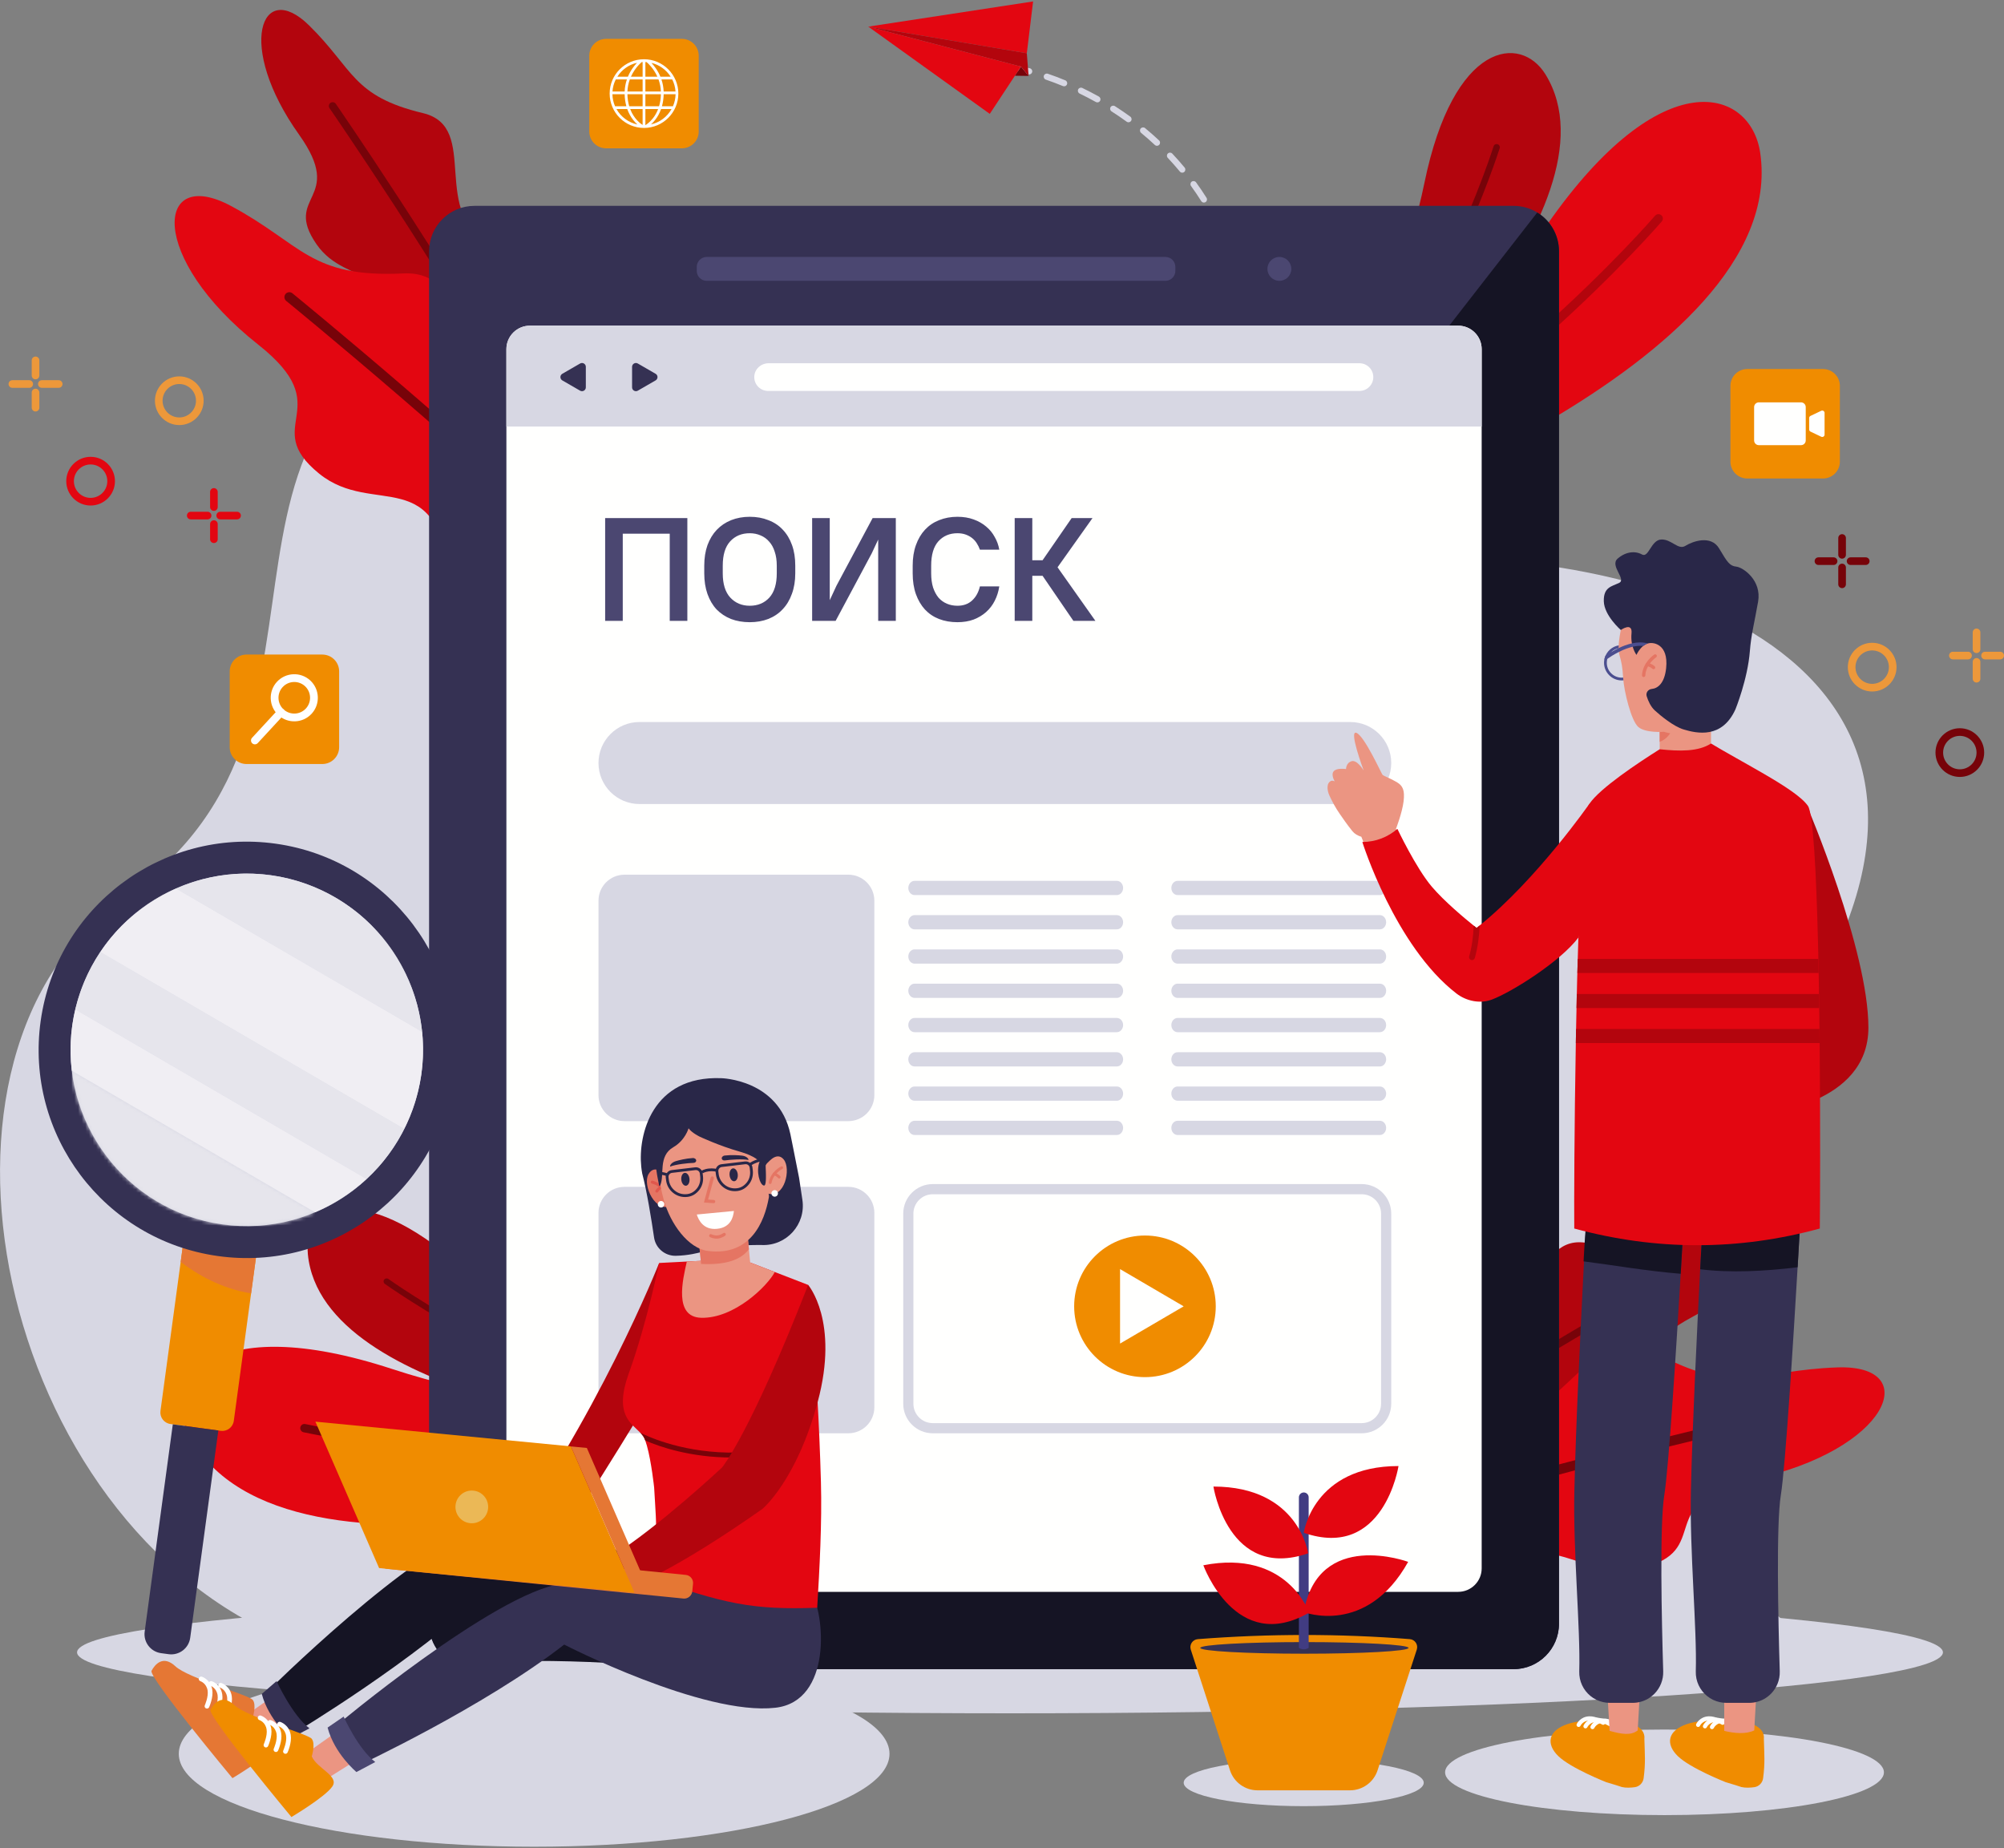 <svg width="552" height="509" viewBox="0 0 552 509" fill="none" xmlns="http://www.w3.org/2000/svg">
<rect x="0" y="0" width="552" height="509" fill="#808080" stroke="none"/>
<path fill-rule="evenodd" clip-rule="evenodd" d="M498.159 451.958C470.054 430.606 421.988 377.62 485.286 294.445C563.561 191.587 469.819 149.388 379.965 153.794C346.098 155.452 310.241 136.388 273.348 117.324C231.492 95.696 188.3 74.066 145.166 82.699C37.448 104.258 107.39 197.02 34.355 246.996C-27.933 289.618 -1.192 419.484 79.875 451.958H498.159Z" fill="#D7D7E3"/>
<path fill-rule="evenodd" clip-rule="evenodd" d="M535.178 455.067C535.178 464.337 420.126 471.85 278.203 471.85C136.278 471.85 21.227 464.337 21.227 455.067C21.227 445.8 136.278 438.286 278.203 438.286C420.126 438.286 535.178 445.8 535.178 455.067Z" fill="#D7D7E3"/>
<path fill-rule="evenodd" clip-rule="evenodd" d="M539.834 211.867C542.372 211.867 544.436 209.802 544.436 207.263C544.436 204.725 542.372 202.661 539.834 202.661C537.295 202.661 535.23 204.725 535.23 207.263C535.23 209.802 537.295 211.867 539.834 211.867ZM539.834 200.556C543.531 200.556 546.541 203.566 546.541 207.263C546.541 210.962 543.531 213.971 539.834 213.971C536.136 213.971 533.126 210.962 533.126 207.263C533.126 203.566 536.136 200.556 539.834 200.556Z" fill="#770309"/>
<path fill-rule="evenodd" clip-rule="evenodd" d="M515.688 188.336C518.227 188.336 520.292 186.271 520.292 183.734C520.292 181.195 518.227 179.13 515.688 179.13C513.152 179.13 511.087 181.195 511.087 183.734C511.087 186.271 513.152 188.336 515.688 188.336ZM515.688 177.026C519.388 177.026 522.396 180.035 522.396 183.734C522.396 187.431 519.388 190.441 515.688 190.441C511.991 190.441 508.981 187.431 508.981 183.734C508.981 180.035 511.991 177.026 515.688 177.026Z" fill="#ED983A"/>
<path fill-rule="evenodd" clip-rule="evenodd" d="M507.402 155.231C507.984 155.231 508.454 155.702 508.454 156.283V160.922C508.454 161.504 507.984 161.975 507.402 161.975C506.821 161.975 506.35 161.504 506.35 160.922V156.283C506.35 155.702 506.821 155.231 507.402 155.231Z" fill="#770309"/>
<path fill-rule="evenodd" clip-rule="evenodd" d="M507.402 147.112C507.984 147.112 508.454 147.582 508.454 148.164V152.803C508.454 153.384 507.984 153.855 507.402 153.855C506.821 153.855 506.35 153.384 506.35 152.803V148.164C506.35 147.582 506.821 147.112 507.402 147.112Z" fill="#770309"/>
<path fill-rule="evenodd" clip-rule="evenodd" d="M500.89 153.492H505.058C505.638 153.492 506.11 153.962 506.11 154.542C506.11 155.124 505.638 155.596 505.058 155.596H500.89C500.309 155.596 499.839 155.124 499.839 154.542C499.839 153.962 500.309 153.492 500.89 153.492Z" fill="#770309"/>
<path fill-rule="evenodd" clip-rule="evenodd" d="M509.748 153.492H513.914C514.495 153.492 514.967 153.962 514.967 154.542C514.967 155.124 514.495 155.596 513.914 155.596H509.748C509.166 155.596 508.694 155.124 508.694 154.542C508.694 153.962 509.166 153.492 509.748 153.492Z" fill="#770309"/>
<path fill-rule="evenodd" clip-rule="evenodd" d="M544.436 181.23C545.018 181.23 545.49 181.7 545.49 182.281V186.921C545.49 187.502 545.018 187.972 544.436 187.972C543.856 187.972 543.384 187.502 543.384 186.921V182.281C543.384 181.7 543.856 181.23 544.436 181.23Z" fill="#ED983A"/>
<path fill-rule="evenodd" clip-rule="evenodd" d="M544.436 173.11C545.018 173.11 545.49 173.581 545.49 174.161V178.801C545.49 179.383 545.018 179.853 544.436 179.853C543.856 179.853 543.384 179.383 543.384 178.801V174.161C543.384 173.581 543.856 173.11 544.436 173.11Z" fill="#ED983A"/>
<path fill-rule="evenodd" clip-rule="evenodd" d="M537.924 179.489H542.092C542.672 179.489 543.144 179.96 543.144 180.541C543.144 181.122 542.672 181.594 542.092 181.594H537.924C537.343 181.594 536.873 181.122 536.873 180.541C536.873 179.96 537.343 179.489 537.924 179.489Z" fill="#ED983A"/>
<path fill-rule="evenodd" clip-rule="evenodd" d="M546.781 179.489H550.95C551.529 179.489 552.001 179.96 552.001 180.541C552.001 181.122 551.529 181.594 550.95 181.594H546.781C546.2 181.594 545.73 181.122 545.73 180.541C545.73 179.96 546.2 179.489 546.781 179.489Z" fill="#ED983A"/>
<path fill-rule="evenodd" clip-rule="evenodd" d="M20.353 132.516C20.353 135.054 22.419 137.118 24.957 137.118C27.495 137.118 29.559 135.054 29.559 132.516C29.559 129.978 27.495 127.912 24.957 127.912C22.419 127.912 20.353 129.978 20.353 132.516ZM31.664 132.516C31.664 136.213 28.654 139.223 24.957 139.223C21.258 139.223 18.249 136.213 18.249 132.516C18.249 128.817 21.258 125.809 24.957 125.809C28.654 125.809 31.664 128.817 31.664 132.516Z" fill="#E30611"/>
<path fill-rule="evenodd" clip-rule="evenodd" d="M44.78 110.361C44.78 112.898 46.846 114.964 49.383 114.964C51.921 114.964 53.986 112.898 53.986 110.361C53.986 107.823 51.921 105.758 49.383 105.758C46.846 105.758 44.78 107.823 44.78 110.361ZM56.092 110.361C56.092 114.059 53.082 117.069 49.383 117.069C45.685 117.069 42.677 114.059 42.677 110.361C42.677 106.663 45.685 103.654 49.383 103.654C53.082 103.654 56.092 106.663 56.092 110.361Z" fill="#ED983A"/>
<path fill-rule="evenodd" clip-rule="evenodd" d="M58.232 141.992C58.232 142.574 57.76 143.044 57.179 143.044H52.54C51.958 143.044 51.488 142.574 51.488 141.992C51.488 141.411 51.958 140.94 52.54 140.94H57.179C57.76 140.94 58.232 141.411 58.232 141.992Z" fill="#E30611"/>
<path fill-rule="evenodd" clip-rule="evenodd" d="M66.351 141.992C66.351 142.574 65.879 143.044 65.299 143.044H60.659C60.079 143.044 59.607 142.574 59.607 141.992C59.607 141.411 60.079 140.94 60.659 140.94H65.299C65.879 140.94 66.351 141.411 66.351 141.992Z" fill="#E30611"/>
<path fill-rule="evenodd" clip-rule="evenodd" d="M59.971 135.479V139.647C59.971 140.229 59.5 140.699 58.92 140.699C58.338 140.699 57.868 140.229 57.868 139.647V135.479C57.868 134.899 58.338 134.427 58.92 134.427C59.5 134.427 59.971 134.899 59.971 135.479Z" fill="#E30611"/>
<path fill-rule="evenodd" clip-rule="evenodd" d="M59.971 144.336V148.505C59.971 149.086 59.5 149.556 58.92 149.556C58.338 149.556 57.868 149.086 57.868 148.505V144.336C57.868 143.756 58.338 143.284 58.92 143.284C59.5 143.284 59.971 143.756 59.971 144.336Z" fill="#E30611"/>
<path fill-rule="evenodd" clip-rule="evenodd" d="M9.101 105.758C9.101 106.339 8.629 106.81 8.049 106.81H3.409C2.827 106.81 2.357 106.339 2.357 105.758C2.357 105.178 2.827 104.706 3.409 104.706H8.049C8.629 104.706 9.101 105.178 9.101 105.758Z" fill="#ED983A"/>
<path fill-rule="evenodd" clip-rule="evenodd" d="M17.22 105.758C17.22 106.339 16.748 106.81 16.168 106.81H11.528C10.948 106.81 10.476 106.339 10.476 105.758C10.476 105.178 10.948 104.706 11.528 104.706H16.168C16.748 104.706 17.22 105.178 17.22 105.758Z" fill="#ED983A"/>
<path fill-rule="evenodd" clip-rule="evenodd" d="M10.84 99.246V103.414C10.84 103.994 10.37 104.466 9.789 104.466C9.208 104.466 8.737 103.994 8.737 103.414V99.246C8.737 98.664 9.208 98.194 9.789 98.194C10.37 98.194 10.84 98.664 10.84 99.246Z" fill="#ED983A"/>
<path fill-rule="evenodd" clip-rule="evenodd" d="M10.84 108.103V112.271C10.84 112.851 10.37 113.323 9.789 113.323C9.208 113.323 8.737 112.851 8.737 112.271V108.103C8.737 107.522 9.208 107.051 9.789 107.051C10.37 107.051 10.84 107.522 10.84 108.103Z" fill="#ED983A"/>
<path fill-rule="evenodd" clip-rule="evenodd" d="M88.779 210.412H67.906C65.346 210.412 63.27 208.338 63.27 205.776V184.904C63.27 182.342 65.346 180.268 67.906 180.268H88.779C91.34 180.268 93.416 182.342 93.416 184.904V205.776C93.416 208.338 91.34 210.412 88.779 210.412Z" fill="#F08C00"/>
<path fill-rule="evenodd" clip-rule="evenodd" d="M84.008 188.975C82.245 187.347 79.487 187.459 77.861 189.221C76.234 190.984 76.344 193.742 78.107 195.368C79.871 196.995 82.629 196.885 84.256 195.122C85.882 193.359 85.772 190.601 84.008 188.975ZM76.655 196.942C74.025 194.516 73.86 190.398 76.287 187.768C78.715 185.138 82.831 184.973 85.461 187.4C88.092 189.829 88.256 193.945 85.829 196.575C83.401 199.206 79.286 199.37 76.655 196.942Z" fill="#FFFFFE"/>
<path fill-rule="evenodd" clip-rule="evenodd" d="M69.483 204.713C69.048 204.313 69.021 203.635 69.422 203.2L76.594 195.429C76.995 194.995 77.672 194.967 78.107 195.368C78.541 195.77 78.569 196.448 78.169 196.882L70.997 204.652C70.594 205.088 69.917 205.114 69.483 204.713Z" fill="#FFFFFE"/>
<path fill-rule="evenodd" clip-rule="evenodd" d="M187.825 40.85H166.952C164.392 40.85 162.316 38.774 162.316 36.213V15.34C162.316 12.78 164.392 10.704 166.952 10.704H187.825C190.386 10.704 192.462 12.78 192.462 15.34V36.213C192.462 38.774 190.386 40.85 187.825 40.85Z" fill="#F08C00"/>
<path fill-rule="evenodd" clip-rule="evenodd" d="M177.009 30.031V34.414C176.433 34.055 174.636 32.758 173.586 30.031H177.009ZM172.773 30.031C173.17 31.15 173.722 32.165 174.417 33.046C174.777 33.502 175.167 33.918 175.584 34.286C173.16 33.77 171.027 32.204 169.803 30.031H172.773ZM168.709 25.194C168.786 24.035 169.09 22.919 169.614 21.879H172.674C172.31 22.954 172.106 24.069 172.063 25.194H168.709ZM177.009 25.956V29.271H173.325C173.017 28.246 172.846 27.13 172.82 25.956H177.009ZM170.046 21.119C171.281 19.178 173.233 17.801 175.458 17.293C175.021 17.753 174.61 18.257 174.236 18.795C173.728 19.522 173.3 20.305 172.961 21.119H170.046ZM177.009 21.879V25.194H172.825C172.869 24.065 173.09 22.951 173.481 21.879H177.009ZM173.79 21.119C174.082 20.466 174.439 19.837 174.849 19.246C175.643 18.1 176.439 17.375 176.767 17.099L177.009 17.085V21.119H173.79ZM172.533 29.271H169.422C168.96 28.222 168.715 27.107 168.691 25.956H172.06C172.084 27.12 172.243 28.233 172.533 29.271ZM186.086 25.956C186.064 27.107 185.817 28.222 185.356 29.271H182.333C182.622 28.233 182.782 27.12 182.807 25.956H186.086ZM182.803 25.194C182.761 24.069 182.557 22.954 182.193 21.879H185.166C185.689 22.918 185.992 24.032 186.07 25.194H182.803ZM177.769 25.194V21.879H181.385C181.776 22.948 181.997 24.062 182.042 25.194H177.769ZM181.906 21.119C181.567 20.305 181.138 19.522 180.631 18.795C180.264 18.267 179.862 17.772 179.434 17.32C181.61 17.846 183.52 19.214 184.732 21.119H181.906ZM177.769 21.119V17.085C177.881 17.09 177.995 17.098 178.108 17.107C178.581 17.508 180.065 18.884 181.074 21.119H177.769ZM181.282 30.031C180.925 30.962 180.451 31.809 179.871 32.552C178.963 33.71 178.056 34.299 177.769 34.467V30.031H181.282ZM180.45 33.046C181.144 32.165 181.696 31.15 182.094 30.031H184.976C183.758 32.197 181.714 33.719 179.311 34.262C179.716 33.899 180.098 33.492 180.45 33.046ZM177.769 29.271V25.956H182.047C182.02 27.127 181.85 28.241 181.541 29.271H177.769ZM177.389 16.316C172.172 16.316 167.928 20.56 167.928 25.776C167.928 30.992 172.172 35.237 177.389 35.237C182.605 35.237 186.85 30.992 186.85 25.776C186.85 20.56 182.605 16.316 177.389 16.316Z" fill="#FFFFFE"/>
<path fill-rule="evenodd" clip-rule="evenodd" d="M502.153 131.777H481.281C478.721 131.777 476.644 129.701 476.644 127.141V106.267C476.644 103.707 478.721 101.631 481.281 101.631H502.153C504.713 101.631 506.79 103.707 506.79 106.267V127.141C506.79 129.701 504.713 131.777 502.153 131.777Z" fill="#F08C00"/>
<path fill-rule="evenodd" clip-rule="evenodd" d="M496.084 122.601H484.475C483.752 122.601 483.169 122.016 483.169 121.296V112.113C483.169 111.393 483.752 110.809 484.475 110.809H496.084C496.805 110.809 497.389 111.393 497.389 112.113V121.296C497.389 122.016 496.805 122.601 496.084 122.601Z" fill="#FFFFFE"/>
<path fill-rule="evenodd" clip-rule="evenodd" d="M502.577 113.71V119.699C502.577 120.171 502.083 120.483 501.656 120.278L498.698 118.867C498.474 118.761 498.332 118.534 498.332 118.287V115.121C498.332 114.874 498.474 114.649 498.698 114.542L501.656 113.13C502.083 112.925 502.577 113.237 502.577 113.71Z" fill="#FFFFFE"/>
<path fill-rule="evenodd" clip-rule="evenodd" d="M283.687 20.471C283.552 20.505 283.406 20.506 283.261 20.468C281.723 20.066 280.833 19.902 280.825 19.901C280.359 19.817 280.05 19.371 280.134 18.906C280.219 18.441 280.664 18.131 281.129 18.215C281.168 18.221 282.085 18.39 283.695 18.812C284.152 18.931 284.427 19.399 284.306 19.857C284.224 20.17 283.98 20.396 283.687 20.471Z" fill="#D7D7E3"/>
<path fill-rule="evenodd" clip-rule="evenodd" d="M333.444 59.723C334.241 61.179 335.009 62.687 335.727 64.207C335.906 64.584 336.323 64.771 336.712 64.672L336.868 64.617C337.296 64.414 337.479 63.904 337.276 63.477C336.545 61.924 335.76 60.384 334.945 58.9C334.718 58.486 334.199 58.333 333.783 58.561C333.367 58.789 333.216 59.309 333.444 59.723Z" fill="#D7D7E3"/>
<path fill-rule="evenodd" clip-rule="evenodd" d="M337.739 68.82C338.357 70.358 338.945 71.947 339.486 73.544C339.63 73.971 340.077 74.21 340.507 74.101L340.572 74.081C341.019 73.93 341.259 73.444 341.108 72.996C340.558 71.368 339.958 69.749 339.33 68.182C339.153 67.743 338.654 67.531 338.215 67.707C337.776 67.883 337.563 68.382 337.739 68.82Z" fill="#D7D7E3"/>
<path fill-rule="evenodd" clip-rule="evenodd" d="M345.003 93.909C345.418 93.804 345.696 93.404 345.64 92.97C345.421 91.265 345.164 89.56 344.873 87.902C344.792 87.437 344.348 87.125 343.881 87.206C343.41 87.29 343.104 87.731 343.187 88.197C343.472 89.831 343.725 91.509 343.941 93.189C344.001 93.657 344.431 93.989 344.9 93.929L345.003 93.909Z" fill="#D7D7E3"/>
<path fill-rule="evenodd" clip-rule="evenodd" d="M341.563 77.303C341.107 77.431 340.841 77.903 340.968 78.359C341.179 79.111 341.381 79.872 341.57 80.621C341.789 81.486 342.001 82.37 342.199 83.249C342.303 83.711 342.761 84 343.223 83.896L343.245 83.891C343.693 83.778 343.973 83.327 343.87 82.874C343.668 81.979 343.454 81.08 343.231 80.2C343.038 79.439 342.833 78.664 342.618 77.898C342.492 77.45 342.032 77.183 341.584 77.299L341.563 77.303Z" fill="#D7D7E3"/>
<path fill-rule="evenodd" clip-rule="evenodd" d="M330.888 55.39C331.091 55.711 331.473 55.85 331.822 55.762L332.07 55.656C332.471 55.403 332.59 54.873 332.336 54.475C331.424 53.03 330.454 51.598 329.455 50.219C329.177 49.837 328.642 49.751 328.258 50.028C327.876 50.306 327.789 50.842 328.068 51.224C329.046 52.573 329.995 53.975 330.888 55.39Z" fill="#D7D7E3"/>
<path fill-rule="evenodd" clip-rule="evenodd" d="M288.067 21.926C289.631 22.461 291.215 23.06 292.781 23.705C292.958 23.779 293.145 23.788 293.318 23.745C293.572 23.68 293.792 23.501 293.899 23.241C294.081 22.804 293.872 22.303 293.435 22.122C291.837 21.462 290.218 20.851 288.622 20.306C288.174 20.154 287.687 20.391 287.534 20.84C287.382 21.286 287.619 21.774 288.067 21.926Z" fill="#D7D7E3"/>
<path fill-rule="evenodd" clip-rule="evenodd" d="M301.851 28.091C302.05 28.201 302.274 28.226 302.48 28.174C302.7 28.118 302.898 27.975 303.017 27.76C303.247 27.347 303.1 26.826 302.686 26.596C301.196 25.764 299.662 24.965 298.126 24.223C297.702 24.017 297.19 24.195 296.984 24.621C296.777 25.047 296.955 25.559 297.381 25.765C298.887 26.493 300.391 27.275 301.851 28.091Z" fill="#D7D7E3"/>
<path fill-rule="evenodd" clip-rule="evenodd" d="M318.095 39.921C318.317 40.128 318.619 40.195 318.892 40.126C319.046 40.087 319.191 40.005 319.307 39.882C319.63 39.536 319.613 38.994 319.267 38.671C318.025 37.506 316.725 36.365 315.407 35.276C315.043 34.975 314.503 35.026 314.201 35.392C313.9 35.756 313.952 36.295 314.317 36.597C315.608 37.663 316.878 38.781 318.095 39.921Z" fill="#D7D7E3"/>
<path fill-rule="evenodd" clip-rule="evenodd" d="M310.338 33.513C310.552 33.669 310.813 33.711 311.052 33.65C311.239 33.603 311.411 33.493 311.535 33.325C311.812 32.942 311.728 32.406 311.344 32.128C309.97 31.127 308.543 30.154 307.098 29.232C306.699 28.977 306.17 29.095 305.915 29.492C305.66 29.892 305.778 30.421 306.176 30.676C307.591 31.579 308.991 32.534 310.338 33.513Z" fill="#D7D7E3"/>
<path fill-rule="evenodd" clip-rule="evenodd" d="M324.988 47.247C325.205 47.511 325.548 47.611 325.858 47.532C325.977 47.502 326.092 47.445 326.194 47.362C326.558 47.06 326.608 46.52 326.308 46.155C325.22 44.84 324.076 43.544 322.907 42.302C322.583 41.956 322.042 41.94 321.697 42.263C321.351 42.589 321.335 43.13 321.658 43.474C322.803 44.691 323.922 45.961 324.988 47.247Z" fill="#D7D7E3"/>
<path fill-rule="evenodd" clip-rule="evenodd" d="M282.836 14.672L284.566 0.396L239.162 7.333L282.836 14.672Z" fill="#E30611"/>
<path fill-rule="evenodd" clip-rule="evenodd" d="M239.161 7.332L281.107 18.307L281.217 18.338L283.324 20.91L282.836 14.672L239.161 7.332Z" fill="#B3050D"/>
<path fill-rule="evenodd" clip-rule="evenodd" d="M283.324 20.91L279.556 20.861L281.217 18.338L283.324 20.91Z" fill="#770309"/>
<path fill-rule="evenodd" clip-rule="evenodd" d="M275.94 16.956L281.218 18.337L272.632 31.36L239.162 7.333L275.94 16.956Z" fill="#E30611"/>
<path fill-rule="evenodd" clip-rule="evenodd" d="M82.385 37.095C95.29 55.218 77.762 53.618 87.173 67.248C95.754 79.671 112.816 71.858 107.406 97.762C106.223 103.429 109.661 108.36 115.12 111.508C124.104 116.686 134.034 114.967 140.913 109.384C141.471 108.935 142.009 108.456 142.526 107.952C147.914 102.709 150.876 94.874 148.982 86.294C147.445 79.332 143.857 72.134 136.019 68.188C117.63 58.926 132.723 35.045 116.517 31.157C96.972 26.468 97.483 19.097 85.096 6.957C71.965 -5.913 64.895 12.537 82.385 37.095Z" fill="#B3050D"/>
<path fill-rule="evenodd" clip-rule="evenodd" d="M90.768 29.793C91.126 30.313 120.857 73.461 140.913 109.384C141.471 108.935 142.009 108.456 142.526 107.952C122.404 71.998 92.86 29.115 92.5 28.595C92.169 28.117 91.513 27.998 91.035 28.329C90.556 28.659 90.438 29.314 90.768 29.793Z" fill="#770309"/>
<path fill-rule="evenodd" clip-rule="evenodd" d="M71.119 94.905C93.564 112.637 71.352 116.965 87.87 130.407C102.927 142.659 121.181 126.88 123.815 160.802C124.391 168.223 130.409 173.075 138.279 174.998C151.23 178.163 162.871 172.47 169.355 163.105C169.882 162.35 170.376 161.565 170.832 160.758C175.599 152.349 176.44 141.612 171.016 131.7C166.617 123.66 159.602 116.063 148.507 114.007C122.476 109.185 132.523 74.281 111.119 75.307C85.305 76.542 83.287 67.258 63.631 56.724C42.795 45.557 40.701 70.875 71.119 94.905Z" fill="#E30611"/>
<path fill-rule="evenodd" clip-rule="evenodd" d="M78.842 82.876C79.471 83.39 131.684 125.968 169.355 163.105C169.882 162.35 170.376 161.565 170.831 160.758C133.068 123.607 81.182 81.288 80.549 80.776C79.97 80.304 79.117 80.393 78.645 80.972C78.174 81.553 78.263 82.405 78.842 82.876Z" fill="#770309"/>
<path fill-rule="evenodd" clip-rule="evenodd" d="M465.78 362.896C446.182 373.425 462.605 379.757 448.128 387.807C434.932 395.144 423.097 380.58 416.471 406.2C415.021 411.804 409.753 414.701 403.465 415.105C393.119 415.768 384.977 409.826 381.283 401.775C380.983 401.124 380.71 400.455 380.473 399.776C377.965 392.689 378.779 384.351 384.279 377.499C388.742 371.939 395.145 367.075 403.921 367.009C424.511 366.853 421.559 338.756 437.81 342.453C457.411 346.905 460.218 340.071 476.702 334.676C494.175 328.955 492.34 348.628 465.78 362.896Z" fill="#B3050D"/>
<path fill-rule="evenodd" clip-rule="evenodd" d="M461.5 352.634C460.949 352.942 415.179 378.454 381.283 401.775C380.983 401.124 380.71 400.455 380.473 399.776C414.438 376.457 459.924 351.102 460.478 350.795C460.986 350.512 461.626 350.696 461.909 351.204C462.191 351.712 462.008 352.353 461.5 352.634Z" fill="#770309"/>
<path fill-rule="evenodd" clip-rule="evenodd" d="M451.808 431.902C432.881 436.216 423.508 413.984 406.117 443.228C402.312 449.626 394.769 451.309 386.86 449.547C373.849 446.646 365.934 436.387 364.27 425.117C364.131 424.206 364.037 423.285 363.987 422.359C363.437 412.709 367.44 402.708 376.693 396.227C384.201 390.967 393.854 387.265 404.712 390.337C430.185 397.546 436.641 361.802 455.376 372.205C477.97 384.748 483.892 377.32 506.181 376.584C529.808 375.803 520.47 399.429 482.553 407.496C454.576 413.449 472.572 427.17 451.808 431.902Z" fill="#E30611"/>
<path fill-rule="evenodd" clip-rule="evenodd" d="M480.959 393.291C480.168 393.473 414.494 408.511 364.27 425.117C364.132 424.206 364.038 423.285 363.987 422.359C414.3 405.782 479.565 390.831 480.358 390.651C481.088 390.484 481.812 390.942 481.978 391.671C482.145 392.399 481.688 393.123 480.959 393.291Z" fill="#770309"/>
<path fill-rule="evenodd" clip-rule="evenodd" d="M363.255 121.626L366.801 122.562L368.681 123.056L374.006 124.46C374.006 124.46 447.95 56.807 425.737 20.544C418.899 9.381 400.395 11.226 392.341 50.433C384.875 86.776 363.255 121.626 363.255 121.626Z" fill="#B3050D"/>
<path fill-rule="evenodd" clip-rule="evenodd" d="M366.8 122.562L368.681 123.056C383.302 105.656 394.176 85.48 400.927 71.05C408.945 53.914 413.048 40.945 413.088 40.816C413.235 40.353 412.976 39.859 412.513 39.716C412.05 39.568 411.555 39.827 411.41 40.289C411.371 40.419 407.296 53.296 399.321 70.331C392.535 84.832 381.563 105.169 366.8 122.562Z" fill="#770309"/>
<path fill-rule="evenodd" clip-rule="evenodd" d="M354.369 139.467L362.48 145.809C362.48 145.809 493.255 100.309 484.857 42.158C482.272 24.256 457.78 16.498 426.157 61.862C396.844 103.914 350.38 136.345 350.38 136.345L354.369 139.467Z" fill="#E30611"/>
<path fill-rule="evenodd" clip-rule="evenodd" d="M354.369 139.467L356.485 141.122C384.543 127.019 409.356 107.348 425.802 92.717C445.329 75.345 457.618 61.126 457.738 60.982C458.176 60.475 458.119 59.709 457.609 59.273C457.101 58.833 456.334 58.892 455.898 59.398C455.776 59.541 443.574 73.662 424.157 90.929C407.627 105.628 382.601 125.45 354.369 139.467Z" fill="#B3050D"/>
<path fill-rule="evenodd" clip-rule="evenodd" d="M190.09 386.493L187.93 389.23L186.785 390.682L183.54 394.795C183.54 394.795 88.661 385.678 84.8 345.416C83.611 333.024 98.727 323.843 127.27 349.028C153.729 372.376 190.09 386.493 190.09 386.493Z" fill="#B3050D"/>
<path fill-rule="evenodd" clip-rule="evenodd" d="M187.93 389.23L186.785 390.682C165.722 385.823 145.92 376.712 132.536 369.605C116.645 361.17 106.109 353.663 106.006 353.587C105.63 353.319 105.543 352.796 105.813 352.421C106.08 352.046 106.604 351.958 106.978 352.227C107.083 352.304 117.545 359.758 133.345 368.142C146.796 375.28 166.765 384.457 187.93 389.23Z" fill="#770309"/>
<path fill-rule="evenodd" clip-rule="evenodd" d="M208.291 390.315L207.045 394.968L206.383 397.435L204.51 404.425C204.51 404.425 79.113 444.643 52.237 395.654C43.963 380.573 58.136 360.67 108.111 377.055C154.436 392.242 208.291 390.315 208.291 390.315Z" fill="#E30611"/>
<path fill-rule="evenodd" clip-rule="evenodd" d="M207.045 394.968L206.383 397.435C176.997 402.764 146.893 402.009 126.028 400.297C101.253 398.266 83.784 394.488 83.611 394.448C82.987 394.313 82.592 393.697 82.73 393.074C82.864 392.45 83.482 392.055 84.102 392.191C84.278 392.231 101.624 395.982 126.255 397.997C147.223 399.715 177.577 400.463 207.045 394.968Z" fill="#770309"/>
<path fill-rule="evenodd" clip-rule="evenodd" d="M429.424 69.208V447.175C429.424 454.088 423.82 459.693 416.907 459.693H130.705C124.916 459.693 120.045 455.763 118.615 450.42C118.337 449.387 118.188 448.299 118.188 447.175V69.208C118.188 62.294 123.793 56.691 130.705 56.691H416.907C419.298 56.691 421.53 57.363 423.429 58.526C427.025 60.722 429.424 64.687 429.424 69.208Z" fill="#353153"/>
<path fill-rule="evenodd" clip-rule="evenodd" d="M429.424 69.208V447.175C429.424 454.088 423.82 459.693 416.907 459.693H130.705C124.915 459.693 120.044 455.763 118.615 450.42L423.429 58.526C427.025 60.722 429.424 64.687 429.424 69.208Z" fill="#151424"/>
<path fill-rule="evenodd" clip-rule="evenodd" d="M408.127 96.168V431.927C408.127 435.502 405.23 438.398 401.653 438.398H145.959C142.382 438.398 139.485 435.502 139.485 431.927V96.168C139.485 92.595 142.382 89.695 145.959 89.695H401.653C405.23 89.695 408.127 92.595 408.127 96.168Z" fill="#FFFFFE"/>
<path fill-rule="evenodd" clip-rule="evenodd" d="M321.012 77.342H194.661C193.154 77.342 191.921 76.109 191.921 74.602V73.504C191.921 71.998 193.154 70.765 194.661 70.765H321.012C322.519 70.765 323.751 71.998 323.751 73.504V74.602C323.751 76.109 322.519 77.342 321.012 77.342Z" fill="#4B4771"/>
<path fill-rule="evenodd" clip-rule="evenodd" d="M355.69 74.054C355.69 75.869 354.219 77.342 352.403 77.342C350.586 77.342 349.115 75.869 349.115 74.054C349.115 72.238 350.586 70.765 352.403 70.765C354.219 70.765 355.69 72.238 355.69 74.054Z" fill="#4B4771"/>
<path fill-rule="evenodd" clip-rule="evenodd" d="M408.127 96.168V117.472H139.485V96.168C139.485 92.595 142.382 89.695 145.959 89.695H401.653C405.23 89.695 408.127 92.595 408.127 96.168Z" fill="#D7D7E3"/>
<path fill-rule="evenodd" clip-rule="evenodd" d="M374.458 100.037H211.702C209.602 100.037 207.799 101.679 207.761 103.781C207.721 105.92 209.444 107.668 211.576 107.668H374.458C376.566 107.668 378.274 105.959 378.274 103.852C378.274 101.745 376.566 100.037 374.458 100.037Z" fill="#FFFFFE"/>
<path fill-rule="evenodd" clip-rule="evenodd" d="M161.367 103.852V106.679C161.367 107.49 160.489 107.996 159.787 107.592L157.34 106.178L154.892 104.764C154.188 104.358 154.188 103.346 154.892 102.94L157.34 101.526L159.787 100.112C160.489 99.708 161.367 100.214 161.367 101.025V103.852Z" fill="#353153"/>
<path fill-rule="evenodd" clip-rule="evenodd" d="M174.106 103.852V106.679C174.106 107.49 174.985 107.996 175.687 107.592L178.135 106.178L180.582 104.764C181.286 104.358 181.286 103.346 180.582 102.94L178.135 101.526L175.687 100.112C174.985 99.708 174.106 100.214 174.106 101.025V103.852Z" fill="#353153"/>
<path d="M184.477 146.974H171.539V170.991H166.687V142.688H189.329V170.991H184.477V146.974ZM206.521 171.355C204.634 171.355 202.909 171.058 201.346 170.465C199.809 169.845 198.488 168.969 197.383 167.837C196.305 166.678 195.469 165.263 194.876 163.592C194.283 161.921 193.987 160.02 193.987 157.891V155.788C193.987 153.686 194.283 151.799 194.876 150.128C195.496 148.457 196.346 147.055 197.424 145.923C198.529 144.764 199.85 143.874 201.386 143.254C202.949 142.634 204.661 142.324 206.521 142.324C208.408 142.324 210.119 142.634 211.656 143.254C213.219 143.847 214.54 144.723 215.618 145.882C216.723 147.042 217.573 148.457 218.166 150.128C218.759 151.772 219.055 153.659 219.055 155.788V157.891C219.055 159.993 218.745 161.88 218.125 163.551C217.532 165.223 216.683 166.638 215.578 167.797C214.5 168.956 213.179 169.845 211.615 170.465C210.079 171.058 208.381 171.355 206.521 171.355ZM206.521 166.826C208.731 166.826 210.524 166.085 211.899 164.603C213.273 163.093 213.961 160.856 213.961 157.891V155.788C213.961 154.333 213.772 153.052 213.395 151.947C213.044 150.815 212.532 149.885 211.858 149.158C211.211 148.403 210.429 147.837 209.513 147.459C208.597 147.055 207.599 146.853 206.521 146.853C204.284 146.853 202.478 147.608 201.103 149.117C199.755 150.6 199.081 152.823 199.081 155.788V157.891C199.081 160.829 199.769 163.053 201.144 164.562C202.545 166.072 204.338 166.826 206.521 166.826ZM241.898 148.591L240.119 152.392L230.172 170.991H223.703V142.688H228.555V165.29L230.415 161.287L240.361 142.688H246.75V170.991H241.898V148.591ZM263.73 171.355C261.87 171.355 260.172 171.058 258.635 170.465C257.126 169.872 255.832 168.996 254.754 167.837C253.702 166.678 252.88 165.277 252.287 163.632C251.694 161.961 251.398 160.047 251.398 157.891V155.788C251.398 153.659 251.694 151.772 252.287 150.128C252.88 148.457 253.716 147.042 254.794 145.882C255.872 144.723 257.166 143.847 258.676 143.254C260.212 142.634 261.897 142.324 263.73 142.324C265.374 142.324 266.856 142.567 268.177 143.052C269.525 143.537 270.684 144.198 271.654 145.033C272.625 145.842 273.407 146.799 274 147.904C274.619 148.982 275.037 150.141 275.253 151.381H269.916C269.7 150.761 269.417 150.182 269.067 149.643C268.716 149.077 268.285 148.591 267.773 148.187C267.261 147.783 266.668 147.459 265.994 147.217C265.32 146.974 264.565 146.853 263.73 146.853C261.573 146.853 259.821 147.594 258.473 149.077C257.153 150.559 256.492 152.796 256.492 155.788V157.891C256.492 159.373 256.668 160.681 257.018 161.813C257.395 162.918 257.894 163.848 258.514 164.603C259.161 165.33 259.929 165.883 260.819 166.26C261.708 166.638 262.678 166.826 263.73 166.826C265.374 166.826 266.722 166.341 267.773 165.371C268.824 164.401 269.538 163.107 269.916 161.489H275.253C275.037 162.918 274.619 164.239 274 165.452C273.407 166.638 272.611 167.676 271.614 168.565C270.644 169.428 269.498 170.115 268.177 170.627C266.856 171.112 265.374 171.355 263.73 171.355ZM287.177 158.578H284.347V170.991H279.495V142.688H284.347V154.292H287.177L295.183 142.688H300.924L291.301 156.233L301.733 170.991H295.668L287.177 158.578Z" fill="#4B4771"/>
<path fill-rule="evenodd" clip-rule="evenodd" d="M383.213 210.139C383.213 216.376 378.158 221.432 371.921 221.432H176.147C169.909 221.432 164.854 216.376 164.854 210.139C164.854 203.902 169.909 198.847 176.147 198.847H371.921C378.158 198.847 383.213 203.902 383.213 210.139Z" fill="#D7D7E3"/>
<path fill-rule="evenodd" clip-rule="evenodd" d="M307.634 242.587H251.92C250.967 242.587 250.195 243.464 250.195 244.548C250.195 245.629 250.967 246.507 251.92 246.507H307.634C308.589 246.507 309.361 245.629 309.361 244.548C309.361 243.464 308.589 242.587 307.634 242.587Z" fill="#D7D7E3"/>
<path fill-rule="evenodd" clip-rule="evenodd" d="M307.634 252.027H251.92C250.967 252.027 250.195 252.904 250.195 253.986C250.195 255.069 250.967 255.947 251.92 255.947H307.634C308.589 255.947 309.361 255.069 309.361 253.986C309.361 252.904 308.589 252.027 307.634 252.027Z" fill="#D7D7E3"/>
<path fill-rule="evenodd" clip-rule="evenodd" d="M307.634 261.465H251.92C250.967 261.465 250.195 262.343 250.195 263.426C250.195 264.509 250.967 265.387 251.92 265.387H307.634C308.589 265.387 309.361 264.509 309.361 263.426C309.361 262.343 308.589 261.465 307.634 261.465Z" fill="#D7D7E3"/>
<path fill-rule="evenodd" clip-rule="evenodd" d="M307.634 270.905H251.92C250.967 270.905 250.195 271.783 250.195 272.865C250.195 273.948 250.967 274.826 251.92 274.826H307.634C308.589 274.826 309.361 273.948 309.361 272.865C309.361 271.783 308.589 270.905 307.634 270.905Z" fill="#D7D7E3"/>
<path fill-rule="evenodd" clip-rule="evenodd" d="M307.634 280.344H251.92C250.967 280.344 250.195 281.222 250.195 282.305C250.195 283.388 250.967 284.266 251.92 284.266H307.634C308.589 284.266 309.361 283.388 309.361 282.305C309.361 281.222 308.589 280.344 307.634 280.344Z" fill="#D7D7E3"/>
<path fill-rule="evenodd" clip-rule="evenodd" d="M307.634 289.784H251.92C250.967 289.784 250.195 290.662 250.195 291.745C250.195 292.827 250.967 293.704 251.92 293.704H307.634C308.589 293.704 309.361 292.827 309.361 291.745C309.361 290.662 308.589 289.784 307.634 289.784Z" fill="#D7D7E3"/>
<path fill-rule="evenodd" clip-rule="evenodd" d="M307.634 299.223H251.92C250.967 299.223 250.195 300.1 250.195 301.184C250.195 302.267 250.967 303.144 251.92 303.144H307.634C308.589 303.144 309.361 302.267 309.361 301.184C309.361 300.1 308.589 299.223 307.634 299.223Z" fill="#D7D7E3"/>
<path fill-rule="evenodd" clip-rule="evenodd" d="M307.634 308.663H251.92C250.967 308.663 250.195 309.54 250.195 310.624C250.195 311.705 250.967 312.583 251.92 312.583H307.634C308.589 312.583 309.361 311.705 309.361 310.624C309.361 309.54 308.589 308.663 307.634 308.663Z" fill="#D7D7E3"/>
<path fill-rule="evenodd" clip-rule="evenodd" d="M380.086 242.587H324.374C323.421 242.587 322.647 243.464 322.647 244.548C322.647 245.629 323.421 246.507 324.374 246.507H380.086C381.041 246.507 381.813 245.629 381.813 244.548C381.813 243.464 381.041 242.587 380.086 242.587Z" fill="#D7D7E3"/>
<path fill-rule="evenodd" clip-rule="evenodd" d="M380.086 252.027H324.374C323.421 252.027 322.647 252.904 322.647 253.986C322.647 255.069 323.421 255.947 324.374 255.947H380.086C381.041 255.947 381.813 255.069 381.813 253.986C381.813 252.904 381.041 252.027 380.086 252.027Z" fill="#D7D7E3"/>
<path fill-rule="evenodd" clip-rule="evenodd" d="M380.086 261.465H324.374C323.421 261.465 322.647 262.343 322.647 263.426C322.647 264.509 323.421 265.387 324.374 265.387H380.086C381.041 265.387 381.813 264.509 381.813 263.426C381.813 262.343 381.041 261.465 380.086 261.465Z" fill="#D7D7E3"/>
<path fill-rule="evenodd" clip-rule="evenodd" d="M380.086 270.905H324.374C323.421 270.905 322.647 271.783 322.647 272.865C322.647 273.948 323.421 274.826 324.374 274.826H380.086C381.041 274.826 381.813 273.948 381.813 272.865C381.813 271.783 381.041 270.905 380.086 270.905Z" fill="#D7D7E3"/>
<path fill-rule="evenodd" clip-rule="evenodd" d="M380.086 280.344H324.374C323.421 280.344 322.647 281.222 322.647 282.305C322.647 283.388 323.421 284.266 324.374 284.266H380.086C381.041 284.266 381.813 283.388 381.813 282.305C381.813 281.222 381.041 280.344 380.086 280.344Z" fill="#D7D7E3"/>
<path fill-rule="evenodd" clip-rule="evenodd" d="M380.086 289.784H324.374C323.421 289.784 322.647 290.662 322.647 291.745C322.647 292.827 323.421 293.704 324.374 293.704H380.086C381.041 293.704 381.813 292.827 381.813 291.745C381.813 290.662 381.041 289.784 380.086 289.784Z" fill="#D7D7E3"/>
<path fill-rule="evenodd" clip-rule="evenodd" d="M380.086 299.223H324.374C323.421 299.223 322.647 300.1 322.647 301.184C322.647 302.267 323.421 303.144 324.374 303.144H380.086C381.041 303.144 381.813 302.267 381.813 301.184C381.813 300.1 381.041 299.223 380.086 299.223Z" fill="#D7D7E3"/>
<path fill-rule="evenodd" clip-rule="evenodd" d="M380.086 308.663H324.374C323.421 308.663 322.647 309.54 322.647 310.624C322.647 311.705 323.421 312.583 324.374 312.583H380.086C381.041 312.583 381.813 311.705 381.813 310.624C381.813 309.54 381.041 308.663 380.086 308.663Z" fill="#D7D7E3"/>
<path fill-rule="evenodd" clip-rule="evenodd" d="M308.518 370.024V349.512L326.044 359.768L308.518 370.024ZM315.38 340.265C304.608 340.265 295.877 348.999 295.877 359.768C295.877 370.537 304.608 379.268 315.38 379.268C326.149 379.268 334.88 370.537 334.88 359.768C334.88 348.999 326.149 340.265 315.38 340.265Z" fill="#F08C00"/>
<path fill-rule="evenodd" clip-rule="evenodd" d="M256.928 328.898C253.988 328.898 251.595 331.29 251.595 334.231V386.599C251.595 389.54 253.988 391.931 256.928 391.931H375.081C378.021 391.931 380.413 389.54 380.413 386.599V334.231C380.413 331.29 378.021 328.898 375.081 328.898H256.928ZM375.081 394.731H256.928C252.443 394.731 248.795 391.083 248.795 386.599V334.231C248.795 329.746 252.443 326.098 256.928 326.098H375.081C379.565 326.098 383.213 329.746 383.213 334.231V386.599C383.213 391.083 379.565 394.731 375.081 394.731Z" fill="#D7D7E3"/>
<path fill-rule="evenodd" clip-rule="evenodd" d="M233.673 394.731H172.02C168.063 394.731 164.854 391.523 164.854 387.565V334.027C164.854 330.069 168.063 326.861 172.02 326.861H233.673C237.631 326.861 240.839 330.069 240.839 334.027V387.565C240.839 391.523 237.631 394.731 233.673 394.731Z" fill="#D7D7E3"/>
<path fill-rule="evenodd" clip-rule="evenodd" d="M233.673 308.762H172.02C168.063 308.762 164.854 305.553 164.854 301.596V248.057C164.854 244.099 168.063 240.891 172.02 240.891H233.673C237.631 240.891 240.839 244.099 240.839 248.057V301.596C240.839 305.553 237.631 308.762 233.673 308.762Z" fill="#D7D7E3"/>
<path fill-rule="evenodd" clip-rule="evenodd" d="M245.012 483.005C245.012 497.135 201.188 508.591 147.129 508.591C93.069 508.591 49.245 497.135 49.245 483.005C49.245 468.873 93.069 457.417 147.129 457.417C201.188 457.417 245.012 468.873 245.012 483.005Z" fill="#D7D7E3"/>
<path fill-rule="evenodd" clip-rule="evenodd" d="M176.882 323.121L176.877 323.071C176.771 322.475 176.687 321.877 176.626 321.285C175.725 312.599 179.568 296.21 198.66 296.934C198.66 296.934 214.471 297.226 217.712 312.34C217.712 312.34 219.127 319.321 220.107 324.381C220.107 324.381 220.497 326.981 221.018 330.445C222.032 337.193 216.632 343.176 209.814 342.879C209.565 342.869 209.32 342.864 209.08 342.866C202.354 342.909 201.048 343.361 194.019 344.61C193.805 344.647 193.591 344.698 193.382 344.76C192.484 345.023 189.596 345.783 186.138 345.848C183.158 345.904 180.595 343.754 180.162 340.805C179.446 335.913 178.202 328.119 176.882 323.121Z" fill="#292748"/>
<path fill-rule="evenodd" clip-rule="evenodd" d="M136.067 429.307C164.601 390.944 181.559 347.826 181.559 347.826L178.941 384.996C178.941 384.996 154.601 425.759 146.128 434.841C142.749 434.841 136.067 433.692 136.067 429.307Z" fill="#B3050D"/>
<path fill-rule="evenodd" clip-rule="evenodd" d="M75.96 466.609L67.981 472.264L73.271 479.478L82.063 473.961L75.96 466.609Z" fill="#EB9582"/>
<path fill-rule="evenodd" clip-rule="evenodd" d="M69.624 473.01C69.624 473.01 70.728 469.477 69.593 468.131C68.459 466.784 51.785 462.152 48.339 458.92C44.892 455.686 42.657 458.422 41.744 460.138C40.83 461.852 64.029 489.707 64.029 489.707C64.029 489.707 73.324 484.183 75.293 481.293C77.264 478.402 71.126 476.406 69.624 473.01Z" fill="#E57734"/>
<path fill-rule="evenodd" clip-rule="evenodd" d="M59.143 471.368C59.2 471.53 59.32 471.668 59.489 471.745C59.816 471.894 60.2 471.748 60.349 471.421C60.398 471.312 61.558 468.72 61.214 466.61C60.761 463.804 58.436 463.045 58.339 463.014C57.996 462.906 57.63 463.097 57.523 463.44C57.415 463.782 57.606 464.147 57.95 464.255C58.012 464.276 59.605 464.822 59.932 466.82C60.21 468.537 59.174 470.863 59.164 470.886C59.092 471.045 59.091 471.215 59.143 471.368Z" fill="#FFFFFE"/>
<path fill-rule="evenodd" clip-rule="evenodd" d="M61.763 471.861C61.819 472.022 61.939 472.161 62.107 472.237C62.435 472.386 62.82 472.24 62.969 471.913C63.018 471.805 64.177 469.211 63.834 467.103C63.38 464.293 61.056 463.537 60.957 463.507C60.614 463.399 60.251 463.589 60.143 463.932C60.035 464.275 60.226 464.64 60.569 464.747C60.632 464.767 62.225 465.316 62.55 467.311C62.831 469.038 61.794 471.354 61.784 471.377C61.712 471.536 61.71 471.708 61.763 471.861Z" fill="#FFFFFE"/>
<path fill-rule="evenodd" clip-rule="evenodd" d="M56.397 470.116C56.454 470.277 56.574 470.417 56.743 470.492C57.071 470.641 57.456 470.496 57.603 470.169C57.652 470.06 58.812 467.467 58.469 465.358C58.015 462.549 55.692 461.793 55.593 461.762C55.25 461.654 54.885 461.845 54.778 462.188C54.67 462.529 54.861 462.896 55.204 463.002C55.267 463.023 56.86 463.57 57.186 465.567C57.465 467.291 56.429 469.609 56.418 469.633C56.348 469.792 56.344 469.964 56.397 470.116Z" fill="#FFFFFE"/>
<path fill-rule="evenodd" clip-rule="evenodd" d="M77.317 474.449C77.7 474.777 78.097 475.077 78.507 475.351C79.411 476.007 80.396 476.569 81.45 477.062C81.45 477.062 114.383 457.345 134.619 437.916C134.619 437.916 169.333 456.757 188.447 450.736C188.749 450.641 189.145 450.271 189.555 449.71H189.569C189.843 449.327 190.144 448.862 190.431 448.314C192.292 444.84 193.893 438.435 190.363 434.687C190.363 434.687 150.382 416.899 132.239 421.291C114.082 425.698 73.349 466.144 73.349 466.144C72.994 469.277 74.635 472.177 77.317 474.449Z" fill="#151424"/>
<path fill-rule="evenodd" clip-rule="evenodd" d="M85.232 475.99L80.049 478.749C80.049 478.749 74.002 473.718 72.105 466.505L76.181 462.985C76.181 462.985 80.514 472.419 85.232 475.99Z" fill="#353153"/>
<path fill-rule="evenodd" clip-rule="evenodd" d="M92.207 477.317L84.23 482.971L89.519 490.186L98.311 484.668L92.207 477.317Z" fill="#EB9582"/>
<path fill-rule="evenodd" clip-rule="evenodd" d="M85.872 483.719C85.872 483.719 86.976 480.184 85.841 478.838C84.706 477.493 68.033 472.859 64.587 469.627C61.139 466.394 58.905 469.131 57.992 470.845C57.078 472.56 80.277 500.414 80.277 500.414C80.277 500.414 89.572 494.891 91.541 492C93.512 489.109 87.374 487.113 85.872 483.719Z" fill="#F08C00"/>
<path fill-rule="evenodd" clip-rule="evenodd" d="M75.391 482.076C75.448 482.239 75.568 482.377 75.737 482.453C76.063 482.601 76.448 482.455 76.597 482.13C76.646 482.021 77.805 479.426 77.462 477.318C77.009 474.512 74.684 473.753 74.585 473.723C74.244 473.614 73.879 473.805 73.771 474.148C73.663 474.491 73.854 474.856 74.198 474.962C74.26 474.983 75.853 475.531 76.18 477.527C76.458 479.245 75.422 481.571 75.412 481.594C75.34 481.752 75.338 481.924 75.391 482.076Z" fill="#FFFFFE"/>
<path fill-rule="evenodd" clip-rule="evenodd" d="M78.012 482.568C78.067 482.73 78.188 482.869 78.356 482.945C78.684 483.094 79.069 482.949 79.216 482.621C79.266 482.512 80.426 479.919 80.083 477.809C79.628 475.002 77.305 474.246 77.206 474.213C76.863 474.106 76.499 474.298 76.391 474.64C76.284 474.982 76.474 475.347 76.817 475.455C76.88 475.476 78.474 476.022 78.799 478.019C79.08 479.744 78.043 482.061 78.032 482.086C77.961 482.243 77.957 482.416 78.012 482.568Z" fill="#FFFFFE"/>
<path fill-rule="evenodd" clip-rule="evenodd" d="M72.645 480.824C72.702 480.986 72.822 481.124 72.991 481.201C73.319 481.348 73.704 481.205 73.851 480.877C73.9 480.768 75.06 478.173 74.716 476.065C74.263 473.257 71.94 472.5 71.841 472.469C71.498 472.362 71.133 472.552 71.026 472.895C70.918 473.237 71.109 473.603 71.452 473.71C71.515 473.731 73.108 474.278 73.434 476.274C73.714 478 72.677 480.317 72.666 480.34C72.596 480.499 72.592 480.671 72.645 480.824Z" fill="#FFFFFE"/>
<path fill-rule="evenodd" clip-rule="evenodd" d="M94.982 483.78C95.323 484.121 95.707 484.437 96.103 484.738C96.815 485.312 97.595 485.847 98.456 486.367C98.456 486.367 133.265 470.166 155.404 452.926C155.404 452.926 193.674 472.601 213.582 470.317C229.263 468.537 227.374 444.416 223.174 437.888C223.174 437.888 173.246 433.647 154.747 436.15C136.235 438.656 92.122 475.652 92.122 475.652C91.424 478.839 92.559 481.495 94.982 483.78Z" fill="#353153"/>
<path fill-rule="evenodd" clip-rule="evenodd" d="M103.362 485.265L98.179 488.024C98.179 488.024 92.131 482.994 90.234 475.781L94.652 472.752C94.652 472.752 98.643 481.694 103.362 485.265Z" fill="#4B4771"/>
<path fill-rule="evenodd" clip-rule="evenodd" d="M180.185 409.691C180.935 422.749 181.43 422.824 177.696 434.039C199.756 441.868 207.301 443.386 225.099 442.778C225.741 432.049 226.437 419.44 226.126 408.194C225.194 374.756 222.602 353.866 222.602 353.866L213.421 350.317L204.013 346.682L188.052 347.492L184.693 347.665L181.559 347.826C181.559 347.826 178.253 364.247 173.2 378.227C169.09 389.596 173.805 391.879 176.38 394.587L176.671 394.903C177.036 395.323 177.336 395.755 177.546 396.242C177.61 396.391 177.671 396.55 177.735 396.719C177.89 397.144 178.046 397.624 178.187 398.141C179.431 402.565 180.185 409.691 180.185 409.691Z" fill="#E30611"/>
<path fill-rule="evenodd" clip-rule="evenodd" d="M176.38 394.587L176.671 394.904C177.036 395.323 177.336 395.755 177.546 396.242C177.61 396.391 177.671 396.55 177.735 396.719C181.73 398.455 190.194 401.402 201.579 401.402C202.093 401.402 202.613 401.399 203.14 401.385C203.515 401.375 203.81 401.067 203.802 400.693C203.792 400.324 203.492 400.033 203.126 400.033H203.11C188.833 400.371 178.722 395.763 176.38 394.587Z" fill="#770309"/>
<path fill-rule="evenodd" clip-rule="evenodd" d="M189.188 347.436C188.037 352.493 185.558 362.723 193.144 362.92C202.262 363.157 211.388 354.174 213.42 350.318L204.011 346.682L189.188 347.436Z" fill="#EB9582"/>
<path fill-rule="evenodd" clip-rule="evenodd" d="M168.602 428.567C181.559 420.39 198.891 404.148 198.891 404.148C198.891 404.148 206.538 395.027 222.601 353.866C222.601 353.866 231.224 363.81 225.244 386.059C219.418 407.736 210.049 415.519 210.049 415.519C210.049 415.519 186.102 432.673 173.426 436.922C171.429 433.581 170.438 431.999 168.602 428.567Z" fill="#B3050D"/>
<path fill-rule="evenodd" clip-rule="evenodd" d="M106.642 432.077L188.25 440.242C189.474 440.363 190.566 439.472 190.688 438.246L190.896 436.174C191.019 434.948 190.125 433.858 188.902 433.735L107.293 425.57C106.069 425.449 104.977 426.34 104.855 427.566L104.648 429.638C104.525 430.863 105.418 431.954 106.642 432.077Z" fill="#E57734"/>
<path fill-rule="evenodd" clip-rule="evenodd" d="M104.425 431.855L174.817 438.663L157.264 398.335L86.872 391.527L104.425 431.855Z" fill="#F08C00"/>
<path fill-rule="evenodd" clip-rule="evenodd" d="M108.804 432.28L108.809 432.294L179.199 439.101L161.648 398.772L157.269 398.347L174.818 438.663L108.804 432.28Z" fill="#E57734"/>
<path fill-rule="evenodd" clip-rule="evenodd" d="M125.474 414.558C125.226 417.034 127.032 419.241 129.509 419.489C131.985 419.736 134.192 417.93 134.441 415.455C134.689 412.978 132.881 410.77 130.406 410.523C127.93 410.275 125.721 412.081 125.474 414.558Z" fill="#EBB856"/>
<path fill-rule="evenodd" clip-rule="evenodd" d="M183.38 323.512C183.38 323.512 180.361 320.357 178.628 323.37C176.895 326.382 180.522 334.444 185.229 331.942L183.38 323.512Z" fill="#E57563"/>
<path fill-rule="evenodd" clip-rule="evenodd" d="M182.98 331.572C183.028 332.066 182.665 332.506 182.17 332.554C181.675 332.601 181.236 332.238 181.189 331.743C181.142 331.248 181.504 330.809 181.998 330.761C182.493 330.714 182.933 331.077 182.98 331.572Z" fill="#FFFFFE"/>
<path fill-rule="evenodd" clip-rule="evenodd" d="M183.913 329.469C183.732 329.486 183.555 329.388 183.487 329.219C182.482 326.721 179.577 325.945 179.548 325.937C179.328 325.88 179.198 325.662 179.26 325.452C179.321 325.241 179.551 325.116 179.771 325.173C179.907 325.207 183.106 326.052 184.265 328.93C184.345 329.135 184.239 329.364 184.023 329.444L183.913 329.469Z" fill="#E0574D"/>
<path fill-rule="evenodd" clip-rule="evenodd" d="M180.959 328.443L180.728 328.402C180.525 328.303 180.446 328.065 180.553 327.869C180.571 327.837 180.998 327.071 181.995 326.53C182.193 326.422 182.448 326.487 182.561 326.677C182.672 326.867 182.601 327.108 182.401 327.217C181.631 327.634 181.293 328.225 181.29 328.23C181.222 328.353 181.095 328.431 180.959 328.443Z" fill="#E0574D"/>
<path fill-rule="evenodd" clip-rule="evenodd" d="M205.8 338.958L206.777 349.179C206.777 349.179 202.375 353.298 198.7 353.971C195.028 354.647 193.331 350.401 193.331 350.401L192.424 340.888L205.8 338.958Z" fill="#EB9582"/>
<path fill-rule="evenodd" clip-rule="evenodd" d="M205.897 339.961L206.285 344.038C204.062 347.035 199.741 348.434 193.113 348.092L192.519 341.889L205.897 339.961Z" fill="#E57563"/>
<path fill-rule="evenodd" clip-rule="evenodd" d="M182.132 327.553C182.345 328.528 182.58 329.52 182.852 330.501C184.661 337.036 189.551 343.813 194.975 344.511C206.685 346.019 210.586 336.56 211.784 329.744C211.916 328.987 211.456 328.179 211.532 327.29C211.716 325.185 212.327 322.752 212.296 320.415C212.274 318.796 212.215 317.202 212.145 315.763C211.946 311.707 209.252 308.218 205.457 307.118C199.987 305.525 191.827 304.629 184.672 309.798C182.029 311.707 180.564 314.914 180.817 318.248C181.014 320.794 181.394 324.11 182.132 327.553Z" fill="#EB9582"/>
<path fill-rule="evenodd" clip-rule="evenodd" d="M196.611 331.359C196.825 331.339 196.999 331.167 197.015 330.947C197.032 330.7 196.848 330.486 196.6 330.468L195.047 330.356L196.618 324.546C196.682 324.308 196.542 324.062 196.303 323.997C196.064 323.934 195.819 324.074 195.755 324.312L193.9 331.171L196.537 331.36L196.611 331.359Z" fill="#E57563"/>
<path fill-rule="evenodd" clip-rule="evenodd" d="M185.478 315.934C181.193 318.406 183.124 323.593 181.865 326.408C181.783 326.591 181.684 326.632 181.569 326.552C180.803 323.047 180.413 319.666 180.215 317.07C179.957 313.672 181.513 310.397 184.305 308.441C191.862 303.148 200.457 304.034 206.216 305.64C210.212 306.75 213.04 310.298 213.237 314.434C213.305 315.901 213.361 317.526 213.381 319.177C212.679 319.69 210.881 320.066 210.919 321.268C211.02 324.449 211.072 326.628 210.393 326.502C209.25 326.287 208.193 322.524 209.23 319.927C209.23 319.927 208.046 318.359 203.718 317.148C198.166 315.595 192.72 313.032 192.72 313.032C192.72 313.032 190.569 312.002 189.662 310.742C189.662 310.742 188.741 314.051 185.478 315.934Z" fill="#292748"/>
<path fill-rule="evenodd" clip-rule="evenodd" d="M189.92 324.671C190.014 325.651 189.584 326.494 188.96 326.554C188.338 326.614 187.756 325.867 187.662 324.885C187.568 323.905 187.999 323.062 188.621 323.002C189.245 322.943 189.827 323.689 189.92 324.671Z" fill="#292748"/>
<path fill-rule="evenodd" clip-rule="evenodd" d="M203.217 323.434C203.309 324.415 202.88 325.259 202.257 325.318C201.633 325.379 201.052 324.631 200.957 323.65C200.865 322.669 201.294 321.826 201.918 321.767C202.541 321.707 203.122 322.454 203.217 323.434Z" fill="#292748"/>
<path fill-rule="evenodd" clip-rule="evenodd" d="M186.174 319.776C187.064 319.514 188.872 319.046 190.834 318.928C191.351 318.896 191.8 319.246 191.768 319.662L191.766 319.672C191.742 320.004 191.411 320.258 190.998 320.266C189.656 320.292 186.173 320.648 184.596 321.285C184.527 321.055 184.661 320.79 184.869 320.55C185.185 320.186 185.653 319.931 186.174 319.776Z" fill="#292748"/>
<path fill-rule="evenodd" clip-rule="evenodd" d="M204.347 318.257C203.423 318.155 201.562 318.012 199.61 318.24C199.096 318.301 198.715 318.723 198.82 319.128L198.822 319.138C198.905 319.461 199.275 319.651 199.684 319.587C201.01 319.378 204.502 319.114 206.165 319.464C206.191 319.225 206.013 318.989 205.767 318.79C205.392 318.486 204.887 318.318 204.347 318.257Z" fill="#292748"/>
<path fill-rule="evenodd" clip-rule="evenodd" d="M191.929 334.481C192.408 336.011 193.779 338.777 197.474 338.425C201.178 338.072 201.967 335.349 202.151 333.505L191.929 334.481Z" fill="#FFFFFE"/>
<path fill-rule="evenodd" clip-rule="evenodd" d="M197.677 341.113C196.611 341.216 195.614 340.731 195.573 340.711C195.356 340.603 195.266 340.34 195.374 340.123C195.48 339.905 195.742 339.817 195.959 339.924C195.968 339.927 196.78 340.317 197.594 340.241C198.474 340.156 199.218 339.616 199.225 339.609C199.421 339.466 199.695 339.507 199.839 339.701C199.982 339.895 199.943 340.169 199.748 340.314C199.711 340.342 198.807 341.006 197.677 341.113Z" fill="#E57563"/>
<path fill-rule="evenodd" clip-rule="evenodd" d="M210.988 320.848C210.988 320.848 213.756 316.75 215.865 319.312C217.974 321.876 216.135 330.215 211.422 328.673L210.988 320.848Z" fill="#EB9582"/>
<path fill-rule="evenodd" clip-rule="evenodd" d="M214.284 328.584C214.331 329.078 213.969 329.517 213.474 329.564C212.978 329.611 212.539 329.248 212.492 328.753C212.445 328.259 212.808 327.82 213.303 327.772C213.797 327.725 214.236 328.087 214.284 328.584Z" fill="#FFFFFE"/>
<path fill-rule="evenodd" clip-rule="evenodd" d="M212.171 326.078C212.338 326.063 212.482 325.937 212.513 325.764C212.975 323.199 215.466 321.939 215.492 321.928C215.682 321.834 215.76 321.603 215.666 321.413C215.573 321.222 215.343 321.144 215.153 321.238C215.036 321.295 212.29 322.674 211.758 325.628C211.719 325.837 211.858 326.036 212.067 326.073L212.171 326.078Z" fill="#E57563"/>
<path fill-rule="evenodd" clip-rule="evenodd" d="M214.664 324.571L214.865 324.49C215.032 324.359 215.059 324.117 214.929 323.95C214.907 323.923 214.382 323.268 213.383 322.93C213.184 322.864 212.965 322.97 212.897 323.173C212.83 323.374 212.938 323.59 213.138 323.658C213.911 323.919 214.322 324.421 214.325 324.426C214.409 324.532 214.538 324.582 214.664 324.571Z" fill="#E57563"/>
<path fill-rule="evenodd" clip-rule="evenodd" d="M197.869 322.596C197.799 322.001 198.226 321.462 198.819 321.392L205.291 320.629C205.887 320.559 206.425 320.983 206.496 321.579L206.594 322.405C206.734 323.603 206.403 324.801 205.681 325.688C204.963 326.573 204.093 327.092 203.094 327.232L202.94 327.25C201.759 327.389 200.591 327.062 199.651 326.323C198.697 325.577 198.093 324.502 197.952 323.296L197.869 322.596ZM197.105 322.686L197.187 323.386C197.354 324.796 198.06 326.056 199.178 326.93C200.278 327.794 201.645 328.178 203.03 328.014L203.199 327.993C204.399 327.826 205.434 327.215 206.282 326.172C207.131 325.123 207.522 323.719 207.356 322.316L207.26 321.488C207.232 321.26 207.163 321.046 207.06 320.852C206.939 320.616 206.771 320.414 206.566 320.252C206.194 319.958 205.711 319.806 205.202 319.865L198.728 320.629C197.995 320.715 197.415 321.217 197.192 321.873C197.11 322.112 197.076 322.372 197.102 322.637L197.105 322.686Z" fill="#292748"/>
<path fill-rule="evenodd" clip-rule="evenodd" d="M184.144 324.214C184.073 323.619 184.5 323.08 185.093 323.011L191.569 322.247C192.162 322.178 192.702 322.602 192.773 323.196L192.871 324.025C193.012 325.22 192.678 326.42 191.96 327.306C191.241 328.191 190.37 328.709 189.373 328.85L189.214 328.868C188.033 329.007 186.867 328.681 185.928 327.942C184.973 327.196 184.369 326.12 184.227 324.915L184.144 324.214ZM183.38 324.306L183.463 325.005C183.629 326.415 184.337 327.673 185.452 328.548C186.553 329.413 187.919 329.796 189.305 329.632L189.477 329.612C190.674 329.445 191.711 328.832 192.556 327.79C193.406 326.741 193.799 325.337 193.635 323.934L193.537 323.107L193.529 323.073C193.498 322.821 193.414 322.59 193.292 322.384C192.93 321.769 192.231 321.395 191.479 321.483L185.004 322.247C184.436 322.314 183.958 322.633 183.667 323.078C183.527 323.296 183.43 323.542 183.392 323.802C183.364 323.965 183.36 324.135 183.38 324.306Z" fill="#292748"/>
<path fill-rule="evenodd" clip-rule="evenodd" d="M206.566 320.252C207.18 319.849 208.802 318.963 211.202 318.865L211.004 319.651C209.01 319.786 207.627 320.5 207.06 320.852C206.872 320.966 206.773 321.043 206.768 321.046L206.292 320.443C206.311 320.429 206.403 320.356 206.566 320.252Z" fill="#292748"/>
<path fill-rule="evenodd" clip-rule="evenodd" d="M197.365 322.684L197.531 321.934C197.484 321.924 196.369 321.68 195.191 321.82C193.938 321.967 193.175 322.449 193.144 322.467L193.557 323.116C193.564 323.112 194.214 322.71 195.281 322.584C196.325 322.46 197.355 322.682 197.365 322.684Z" fill="#292748"/>
<path fill-rule="evenodd" clip-rule="evenodd" d="M181.217 322.654C182.674 322.726 183.905 323.152 183.983 323.18L183.728 323.905C183.708 323.898 182.444 323.463 181.023 323.419L181.217 322.654Z" fill="#292748"/>
<path fill-rule="evenodd" clip-rule="evenodd" d="M369.035 224.151C369.769 225.191 370.965 226.998 372.533 228.926C373.132 229.659 373.988 230.152 374.977 230.447C375.535 231.862 376.207 233.531 376.962 235.369C380.1 234.09 383.182 232.697 386.221 231.206C385.596 230.173 385.016 229.198 384.506 228.309C384.506 228.309 386.245 223.81 386.614 220.716C386.976 217.63 386.434 216.411 384.726 215.391C383.019 214.372 381.098 213.695 380.806 213.374C380.516 213.055 375.862 202.73 373.63 201.829C371.451 200.948 375.448 211.717 375.625 212.196C375.478 211.967 373.785 209.193 372.299 209.641C370.747 210.09 370.764 211.802 370.764 211.802C370.764 211.802 368.225 211.406 367.375 212.398C366.529 213.383 367.642 215.174 367.642 215.174C367.642 215.174 367.012 214.93 366.762 215.02C365.267 215.553 365.528 217.695 366.201 219.132C366.888 220.601 367.881 222.52 369.035 224.151Z" fill="#EB9582"/>
<path fill-rule="evenodd" clip-rule="evenodd" d="M497.751 221.963C497.751 221.963 514.651 261.566 514.651 283.006C514.651 304.445 485.664 306.671 485.664 306.671L480.794 295.043C480.794 295.043 501.802 291.282 499.294 266.206L497.751 221.963Z" fill="#B3050D"/>
<path fill-rule="evenodd" clip-rule="evenodd" d="M398.052 488.105C398.052 494.613 425.11 499.889 458.488 499.889C491.866 499.889 518.924 494.613 518.924 488.105C518.924 481.596 491.866 476.319 458.488 476.319C425.11 476.319 398.052 481.596 398.052 488.105Z" fill="#D7D7E3"/>
<path fill-rule="evenodd" clip-rule="evenodd" d="M446.692 186.629C444.431 186.629 442.59 184.788 442.59 182.526C442.59 182.152 442.64 181.789 442.735 181.442C442.935 180.71 443.335 180.056 443.874 179.549C444.394 179.053 445.046 178.694 445.768 178.53C446.065 178.459 446.374 178.422 446.692 178.422C447.148 178.422 447.585 178.496 447.992 178.635C449.62 179.177 450.796 180.718 450.796 182.526C450.796 184.788 448.955 186.629 446.692 186.629ZM449.063 178.283C448.615 178.03 448.118 177.847 447.597 177.751H447.594C447.303 177.692 446.999 177.665 446.692 177.665C444.691 177.665 442.966 178.88 442.225 180.613L442.221 180.616C442.097 180.907 442.001 181.213 441.933 181.529C441.866 181.851 441.83 182.185 441.83 182.526C441.83 185.206 444.012 187.388 446.692 187.388C449.372 187.388 451.555 185.206 451.555 182.526C451.555 180.706 450.548 179.115 449.063 178.283Z" fill="#4B4E8F"/>
<path fill-rule="evenodd" clip-rule="evenodd" d="M471.296 197.291V206.955C471.296 206.955 468.416 211.878 464.515 212.212C460.623 212.554 457.16 207.976 457.16 207.976V197.97L471.296 197.291Z" fill="#EB9582"/>
<path fill-rule="evenodd" clip-rule="evenodd" d="M461.05 199.627C461.05 199.627 460.425 203.052 457.16 204.306V199.868L461.05 199.627Z" fill="#E57563"/>
<path fill-rule="evenodd" clip-rule="evenodd" d="M458.261 201.534C472.816 205.653 477.592 194.408 479.627 187.286C479.851 186.495 480.055 185.617 480.233 184.677L480.255 184.559C480.453 183.505 480.624 182.382 480.769 181.226C480.878 180.369 480.97 179.5 481.054 178.624C481.261 176.496 481.395 174.362 481.485 172.467C481.691 168.139 479.1 164.158 475.045 162.603C469.203 160.357 460.333 158.578 451.927 163.344C448.821 165.103 446.875 168.364 446.805 171.931C446.805 171.931 445.336 177.632 446.033 180.191C446.729 182.748 446.884 183.522 447.117 186.926C447.348 190.33 449.283 198.531 451.294 200.233C453.306 201.935 458.261 201.534 458.261 201.534Z" fill="#EB9582"/>
<path fill-rule="evenodd" clip-rule="evenodd" d="M452.848 186.45C453.044 186.406 453.195 186.237 453.206 186.026C453.375 182.914 456.147 181.053 456.174 181.033C456.386 180.894 456.445 180.609 456.307 180.398C456.167 180.186 455.882 180.127 455.67 180.265C455.54 180.351 452.485 182.393 452.29 185.976C452.275 186.229 452.469 186.446 452.722 186.46L452.848 186.45Z" fill="#E57563"/>
<path fill-rule="evenodd" clip-rule="evenodd" d="M455.583 184.292L455.809 184.167C455.987 183.988 455.986 183.697 455.804 183.518C455.774 183.489 455.056 182.788 453.821 182.536C453.575 182.485 453.33 182.646 453.279 182.893C453.228 183.142 453.389 183.385 453.637 183.435C454.592 183.631 455.154 184.166 455.159 184.171C455.276 184.285 455.435 184.325 455.583 184.292Z" fill="#E57563"/>
<path fill-rule="evenodd" clip-rule="evenodd" d="M481.999 179.318C481.408 187.033 478.028 195.352 478.028 195.352C474.334 203.5 467.457 202.007 463.741 200.893C461.026 200.079 457.343 197.063 455.839 195.678C454.685 194.616 453.988 193.045 453.58 191.742C453.28 190.786 453.971 189.838 454.969 189.741C456.699 189.574 458.503 188.105 458.935 184.027C459.668 177.108 455.05 177.101 455.05 177.101C452.253 176.854 450.766 180.361 450.766 180.361C450.766 180.361 449.042 178.119 449.4 174.431C449.711 171.198 446.451 173.502 446.451 173.502C446.451 173.502 441.871 169.519 441.768 165.599C441.664 161.679 443.948 161.523 446.003 160.518C448.06 159.513 443.315 155.799 445.584 153.839C447.853 151.88 450.432 151.673 452.289 152.704C454.147 153.737 454.766 148.681 457.603 148.578C460.439 148.476 462.244 151.57 464.229 150.333C466.216 149.095 471.27 147.238 473.539 151.054C475.809 154.871 476.428 155.851 478.285 156.058C480.142 156.263 485.299 159.822 484.268 165.702C483.237 171.582 482.342 174.813 481.999 179.318Z" fill="#292748"/>
<path fill-rule="evenodd" clip-rule="evenodd" d="M453.888 177.215C453.408 177.358 452.984 177.605 452.613 177.902C451.681 177.795 450.697 177.89 449.725 178.113C449.503 178.165 449.283 178.22 449.063 178.283C448.701 178.389 448.342 178.505 447.992 178.635C447.265 178.902 446.56 179.221 445.91 179.549C444.538 180.239 443.397 180.984 442.735 181.442C442.344 181.715 442.12 181.888 442.106 181.898L441.933 181.529C442.001 181.213 442.097 180.907 442.221 180.616L442.225 180.613C442.604 180.347 443.174 179.967 443.874 179.549C444.431 179.218 445.071 178.864 445.768 178.53L445.844 178.494C446.395 178.228 446.983 177.976 447.593 177.751H447.597C448.216 177.525 448.858 177.33 449.508 177.187C450.975 176.862 452.487 176.794 453.888 177.215Z" fill="#4B4E8F"/>
<path fill-rule="evenodd" clip-rule="evenodd" d="M483.192 492.198C482.107 492.344 480.79 492.414 479.68 492.16L478.03 491.626L475.324 490.808C475.324 490.808 465.595 486.988 462.149 483.64C458.705 480.29 459.321 476.605 464.691 474.808C470.062 473.01 474.862 474.711 477.731 473.564C477.731 473.564 486.33 474.286 485.851 478.88C485.961 483.155 486.217 485.417 485.645 489.736C485.476 491.015 484.472 492.029 483.192 492.198Z" fill="#F08C00"/>
<path fill-rule="evenodd" clip-rule="evenodd" d="M478.435 475.616C478.582 475.584 478.717 475.493 478.802 475.355C478.967 475.084 478.883 474.731 478.613 474.566C478.523 474.511 476.38 473.213 474.497 473.283C471.99 473.373 471.074 475.325 471.036 475.408C470.906 475.695 471.032 476.036 471.321 476.167C471.608 476.299 471.948 476.172 472.079 475.883C472.104 475.83 472.758 474.496 474.539 474.429C476.08 474.372 477.995 475.533 478.015 475.544C478.145 475.625 478.295 475.644 478.435 475.616Z" fill="#FFFFFE"/>
<path fill-rule="evenodd" clip-rule="evenodd" d="M476.505 475.402C476.652 475.371 476.788 475.28 476.874 475.142C477.038 474.871 476.953 474.518 476.684 474.352C476.593 474.299 474.45 473 472.567 473.07C470.061 473.161 469.146 475.112 469.106 475.195C468.975 475.484 469.104 475.823 469.391 475.954C469.678 476.086 470.02 475.959 470.15 475.67C470.176 475.617 470.828 474.283 472.611 474.216C474.152 474.159 476.067 475.32 476.085 475.331C476.216 475.412 476.366 475.433 476.505 475.402Z" fill="#FFFFFE"/>
<path fill-rule="evenodd" clip-rule="evenodd" d="M474.621 475.009C474.768 474.977 474.902 474.887 474.987 474.748C475.152 474.478 475.068 474.126 474.798 473.96C474.708 473.904 472.565 472.607 470.683 472.677C468.175 472.768 467.259 474.717 467.222 474.801C467.091 475.089 467.217 475.43 467.506 475.56C467.793 475.691 468.133 475.565 468.265 475.277C468.289 475.225 468.943 473.889 470.725 473.824C472.265 473.765 474.18 474.925 474.2 474.938C474.33 475.019 474.481 475.039 474.621 475.009Z" fill="#FFFFFE"/>
<path fill-rule="evenodd" clip-rule="evenodd" d="M474.939 467.654V476.693C477.771 477.354 480.82 477.675 483.207 476.56L483.746 466.981L474.939 467.654Z" fill="#EB9582"/>
<path fill-rule="evenodd" clip-rule="evenodd" d="M467.104 460.292C467.02 463.019 468.242 465.478 470.194 467.076C470.684 467.473 471.219 467.817 471.79 468.101L472.029 468.212C473.091 468.695 474.272 468.969 475.517 468.969H481.82C483.328 468.969 484.74 468.571 485.976 467.874C486.685 467.463 487.334 466.96 487.894 466.379C489.398 464.803 490.302 462.656 490.233 460.292C489.809 446.401 489.218 419.86 490.53 411.764C491.809 403.876 493.991 368.762 495.153 349C495.585 341.809 495.874 336.647 495.931 335.575L469.105 335.221C468.975 337.368 468.668 342.619 468.314 349.561H468.305C467.424 366.934 466.166 392.495 465.756 410.699C465.384 427.266 467.458 448.545 467.104 460.292Z" fill="#353153"/>
<path fill-rule="evenodd" clip-rule="evenodd" d="M469.104 335.222L495.93 335.575C495.874 336.648 495.587 341.808 495.154 349.001C486.044 350.119 476.557 350.588 468.315 349.561C468.669 342.62 468.978 337.368 469.104 335.222Z" fill="#151424"/>
<path fill-rule="evenodd" clip-rule="evenodd" d="M450.282 492.198C449.198 492.344 447.879 492.414 446.771 492.16L445.121 491.626L442.414 490.808C442.414 490.808 432.684 486.988 429.239 483.64C425.794 480.29 426.41 476.605 431.781 474.808C437.151 473.01 441.951 474.711 444.822 473.564C444.822 473.564 453.42 474.286 452.941 478.88C453.051 483.155 453.307 485.417 452.735 489.736C452.566 491.015 451.562 492.029 450.282 492.198Z" fill="#F08C00"/>
<path fill-rule="evenodd" clip-rule="evenodd" d="M445.525 475.616C445.672 475.584 445.807 475.493 445.892 475.355C446.057 475.084 445.973 474.731 445.702 474.566C445.613 474.511 443.47 473.213 441.587 473.283C439.08 473.373 438.163 475.325 438.126 475.408C437.995 475.695 438.121 476.036 438.411 476.167C438.698 476.299 439.037 476.172 439.17 475.883C439.194 475.83 439.847 474.496 441.629 474.429C443.169 474.372 445.084 475.533 445.104 475.544C445.235 475.625 445.385 475.644 445.525 475.616Z" fill="#FFFFFE"/>
<path fill-rule="evenodd" clip-rule="evenodd" d="M443.595 475.402C443.742 475.371 443.878 475.28 443.963 475.142C444.128 474.871 444.043 474.518 443.773 474.352C443.683 474.299 441.54 473 439.657 473.07C437.151 473.161 436.235 475.112 436.197 475.195C436.065 475.484 436.192 475.823 436.481 475.954C436.768 476.086 437.108 475.959 437.24 475.67C437.266 475.617 437.917 474.283 439.701 474.216C441.24 474.159 443.155 475.32 443.174 475.331C443.306 475.412 443.456 475.433 443.595 475.402Z" fill="#FFFFFE"/>
<path fill-rule="evenodd" clip-rule="evenodd" d="M441.71 475.009C441.857 474.977 441.992 474.887 442.079 474.748C442.242 474.478 442.158 474.126 441.888 473.96C441.798 473.904 439.654 472.607 437.772 472.677C435.265 472.768 434.349 474.717 434.311 474.801C434.18 475.089 434.307 475.43 434.596 475.56C434.883 475.691 435.222 475.565 435.354 475.277C435.379 475.225 436.033 473.889 437.814 473.824C439.355 473.765 441.27 474.925 441.289 474.938C441.42 475.019 441.57 475.039 441.71 475.009Z" fill="#FFFFFE"/>
<path fill-rule="evenodd" clip-rule="evenodd" d="M442.837 467.654L443.365 476.684C446.703 477.608 449.211 478.034 451.105 476.56L451.645 466.981L442.837 467.654Z" fill="#EB9582"/>
<path fill-rule="evenodd" clip-rule="evenodd" d="M435.003 460.292C434.917 463.019 436.14 465.478 438.094 467.076C438.582 467.473 439.119 467.817 439.688 468.101L439.926 468.212C440.989 468.695 442.171 468.969 443.415 468.969H449.717C451.225 468.969 452.64 468.571 453.874 467.874C454.582 467.463 455.231 466.96 455.793 466.379C457.297 464.803 458.199 462.656 458.13 460.292C457.707 446.401 457.115 419.86 458.428 411.764C459.67 404.11 461.761 370.825 462.945 350.802C462.982 350.188 463.018 349.585 463.052 349C463.484 341.809 463.773 336.647 463.829 335.575L437.002 335.221C436.993 335.356 436.986 335.495 436.977 335.635C436.852 337.728 436.611 341.922 436.322 347.402C436.288 348.1 436.249 348.82 436.212 349.561H436.202C435.322 366.934 434.066 392.495 433.655 410.699C433.282 427.266 435.357 448.545 435.003 460.292Z" fill="#353153"/>
<path fill-rule="evenodd" clip-rule="evenodd" d="M436.194 347.386L436.323 347.402C444.287 348.401 453.479 350.035 462.945 350.802C462.982 350.188 463.018 349.585 463.052 349C463.484 341.809 463.773 336.647 463.829 335.575L437.002 335.221C436.994 335.356 436.986 335.495 436.977 335.635C436.833 337.77 436.526 340.878 436.194 347.386Z" fill="#151424"/>
<path fill-rule="evenodd" clip-rule="evenodd" d="M501.217 287.261C501.205 286.219 501.195 285.176 501.184 284.131C501.181 283.879 501.181 283.632 501.176 283.386C501.166 282.363 501.151 281.347 501.139 280.322C501.139 279.704 501.127 279.101 501.118 278.497C501.115 278.2 501.109 277.908 501.103 277.613C501.099 277.272 501.093 276.928 501.087 276.587C501.079 275.953 501.069 275.316 501.061 274.69C501.057 274.375 501.051 274.056 501.044 273.741C501.038 273.42 501.036 273.1 501.031 272.78C501.021 272.166 501.009 271.56 501 270.957C500.99 270.32 500.984 269.684 500.973 269.056C500.964 268.692 500.954 268.332 500.945 267.968C500.942 267.694 500.936 267.42 500.933 267.146C500.912 266.51 500.906 265.876 500.897 265.25C500.887 264.862 500.879 264.476 500.87 264.092C500.864 263.868 500.858 263.644 500.855 263.424C500.845 262.842 500.825 262.254 500.819 261.682C500.809 261.389 500.797 261.108 500.797 260.824V260.776C500.788 260.408 500.778 260.044 500.767 259.678V259.616C500.283 240.059 499.438 224.099 498.003 221.962C496.327 219.48 491.264 216.257 486.034 213.214C482.052 210.885 474.048 206.468 471.296 204.761C467.793 207.034 462.645 206.931 457.161 206.346C451.041 210.206 440.715 217.061 437.783 221.39C436.34 223.527 435.367 239.777 434.726 259.616C434.681 260.87 434.639 262.144 434.608 263.424C434.602 263.644 434.597 263.868 434.591 264.092C434.579 264.476 434.569 264.862 434.563 265.25C434.533 265.876 434.524 266.51 434.506 267.146C434.497 267.42 434.488 267.694 434.478 267.968C434.47 268.332 434.457 268.692 434.445 269.056C434.428 269.684 434.409 270.32 434.397 270.957C434.388 271.56 434.367 272.166 434.357 272.78C434.348 273.1 434.342 273.42 434.333 273.741C434.327 274.056 434.319 274.375 434.309 274.69C434.3 275.316 434.279 275.953 434.273 276.587C434.26 276.928 434.254 277.272 434.248 277.613C434.242 277.908 434.237 278.2 434.234 278.497C434.222 279.101 434.204 279.715 434.194 280.322C434.17 281.343 434.155 282.369 434.132 283.386C434.129 283.636 434.122 283.882 434.116 284.131C434.095 285.176 434.077 286.219 434.059 287.261C433.645 310.131 433.567 331.708 433.629 338.341C456.202 344.456 478.743 344.478 501.262 338.341C501.347 331.649 501.438 310.07 501.217 287.261Z" fill="#E30611"/>
<path fill-rule="evenodd" clip-rule="evenodd" d="M434.478 267.968H500.945C500.941 267.694 500.935 267.42 500.933 267.146C500.912 266.51 500.906 265.876 500.897 265.25C500.887 264.862 500.878 264.476 500.87 264.092H434.591C434.578 264.476 434.568 264.862 434.562 265.25C434.532 265.876 434.524 266.51 434.505 267.146C434.497 267.42 434.488 267.694 434.478 267.968Z" fill="#B3050D"/>
<path fill-rule="evenodd" clip-rule="evenodd" d="M434.248 277.613H501.103C501.099 277.272 501.093 276.928 501.087 276.587C501.079 275.953 501.069 275.316 501.061 274.69C501.057 274.375 501.051 274.056 501.044 273.741H434.333C434.327 274.056 434.319 274.375 434.309 274.69C434.3 275.316 434.279 275.953 434.273 276.587C434.26 276.928 434.254 277.272 434.248 277.613Z" fill="#B3050D"/>
<path fill-rule="evenodd" clip-rule="evenodd" d="M434.059 287.261H501.216C501.205 286.219 501.195 285.176 501.184 284.131C501.181 283.879 501.181 283.632 501.176 283.386H434.132C434.129 283.636 434.122 283.882 434.116 284.131C434.094 285.176 434.077 286.219 434.059 287.261Z" fill="#B3050D"/>
<path fill-rule="evenodd" clip-rule="evenodd" d="M375.256 231.889C375.256 231.889 384.233 260.567 401.19 273.625C403.902 275.716 407.697 276.491 410.907 275.296C416.4 273.247 429.924 264.714 434.773 258.191C434.773 258.191 443.153 233.617 437.783 221.39C437.783 221.39 423.368 242.114 407.575 254.876L407.423 254.999C407.196 255.183 406.963 255.368 406.729 255.551C406.729 255.551 406.438 255.322 405.936 254.921L405.788 254.801C403.556 253.002 397.868 248.282 394.399 244.205C390.01 239.042 384.914 228.278 384.914 228.278C382.208 230.561 379.034 231.852 375.256 231.889Z" fill="#E30611"/>
<path fill-rule="evenodd" clip-rule="evenodd" d="M405.236 264.379C405.504 264.455 405.768 264.389 405.974 264.228C406.095 264.126 406.192 263.988 406.236 263.821C407.032 261.028 407.443 257.992 407.575 254.876L407.423 254.999C407.196 255.183 406.963 255.368 406.729 255.551C406.729 255.551 406.438 255.322 405.936 254.921C405.814 257.884 405.428 260.754 404.683 263.38C404.557 263.81 404.804 264.258 405.236 264.379Z" fill="#B3050D"/>
<path fill-rule="evenodd" clip-rule="evenodd" d="M326.044 490.974C326.044 494.535 340.846 497.422 359.107 497.422C377.367 497.422 392.169 494.535 392.169 490.974C392.169 487.414 377.367 484.527 359.107 484.527C340.846 484.527 326.044 487.414 326.044 490.974Z" fill="#D7D7E3"/>
<path fill-rule="evenodd" clip-rule="evenodd" d="M371.855 493.059H346.397C342.934 493.059 339.866 490.829 338.796 487.537L328 454.306C327.559 452.946 328.506 451.533 329.932 451.423C349.589 449.899 369.052 449.898 388.324 451.418C389.748 451.532 390.694 452.944 390.252 454.301L379.455 487.537C378.384 490.829 375.317 493.059 371.855 493.059Z" fill="#F08C00"/>
<path fill-rule="evenodd" clip-rule="evenodd" d="M387.99 453.836C387.99 454.72 375.145 455.436 359.299 455.436C343.453 455.436 330.608 454.72 330.608 453.836C330.608 452.951 343.453 452.235 359.299 452.235C375.145 452.235 387.99 452.951 387.99 453.836Z" fill="#353153"/>
<path fill-rule="evenodd" clip-rule="evenodd" d="M360.471 453.836V412.373C360.471 411.631 359.869 411.028 359.126 411.028C358.383 411.028 357.78 411.631 357.78 412.373V453.836C358.669 454.361 359.565 454.351 360.471 453.836Z" fill="#413C82"/>
<path fill-rule="evenodd" clip-rule="evenodd" d="M359.125 422.139C359.125 422.139 361.674 403.753 385.218 403.753C385.218 403.753 381.182 429.762 359.125 422.139Z" fill="#E30611"/>
<path fill-rule="evenodd" clip-rule="evenodd" d="M360.329 427.786C360.329 427.786 357.78 409.401 334.237 409.401C334.237 409.401 338.274 435.409 360.329 427.786Z" fill="#E30611"/>
<path fill-rule="evenodd" clip-rule="evenodd" d="M360.595 444.118C360.595 444.118 354.566 426.562 331.46 431.078C331.46 431.078 340.411 455.83 360.595 444.118Z" fill="#E30611"/>
<path fill-rule="evenodd" clip-rule="evenodd" d="M359.107 443.971C359.107 443.971 376.406 450.7 387.874 430.139C387.874 430.139 363.193 420.994 359.107 443.971Z" fill="#E30611"/>
<path fill-rule="evenodd" clip-rule="evenodd" d="M46.941 392.173L60.799 394.053C62.55 394.291 64.163 393.063 64.4 391.31L71.135 341.691L50.934 338.947L44.2 388.571C43.96 390.321 45.187 391.933 46.941 392.173Z" fill="#F08C00"/>
<path fill-rule="evenodd" clip-rule="evenodd" d="M49.768 347.548C54.346 351.027 61.002 354.888 69.165 356.208L71.136 341.691L50.935 338.947L49.768 347.548Z" fill="#E57734"/>
<path fill-rule="evenodd" clip-rule="evenodd" d="M44.367 455.284L46.46 455.569C49.344 455.96 52.001 453.938 52.392 451.053L60.141 393.963L47.6 392.261L39.852 449.351C39.461 452.236 41.481 454.893 44.367 455.284Z" fill="#353153"/>
<path fill-rule="evenodd" clip-rule="evenodd" d="M19.914 282.363C23.648 255.858 48.248 237.331 74.755 241.065C101.26 244.801 119.783 269.404 116.048 295.909C112.314 322.41 87.713 340.938 61.208 337.203C34.703 333.468 16.179 308.866 19.914 282.363ZM11.207 281.136C6.789 312.49 28.625 341.491 59.981 345.91C91.337 350.328 120.337 328.488 124.755 297.136C129.173 265.779 107.338 236.777 75.98 232.358C44.624 227.94 15.626 249.779 11.207 281.136Z" fill="#353153"/>
<mask id="mask0" mask-type="alpha" maskUnits="userSpaceOnUse" x="19" y="294" width="68" height="44">
<path fill-rule="evenodd" clip-rule="evenodd" d="M68.013 337.681C65.767 337.681 63.495 337.525 61.208 337.203C61.147 337.194 61.089 337.186 61.029 337.177C51.492 335.783 42.596 331.563 35.5 325.189C28.659 319.008 23.641 310.949 21.166 301.968C21.127 301.824 21.087 301.679 21.049 301.534C20.463 299.314 20.04 297.088 19.776 294.868L86.789 333.873C84.684 334.763 82.508 335.507 80.277 336.094C77.257 336.885 74.228 337.373 71.221 337.574C71.215 337.576 71.21 337.576 71.203 337.576H71.2C70.145 337.646 69.082 337.681 68.013 337.681Z" fill="white"/>
</mask>
<g mask="url(#mask0)">
<path fill-rule="evenodd" clip-rule="evenodd" d="M19.776 337.681H86.789V294.868H19.776V337.681Z" fill="#E6E5EC"/>
</g>
<path fill-rule="evenodd" clip-rule="evenodd" d="M67.99 337.683C65.643 337.683 63.318 337.511 61.029 337.177C61.089 337.186 61.147 337.194 61.208 337.203C63.495 337.525 65.767 337.681 68.013 337.681C69.082 337.681 70.145 337.646 71.2 337.576C70.125 337.647 69.057 337.683 67.99 337.683ZM80.277 336.094C82.508 335.507 84.684 334.763 86.789 333.873L86.805 333.883C84.744 334.75 82.599 335.481 80.38 336.067C80.345 336.076 80.312 336.085 80.277 336.094ZM35.5 325.189C28.808 319.18 23.71 311.252 21.166 301.968C23.641 310.949 28.659 319.008 35.5 325.189Z" fill="#73768D"/>
<path fill-rule="evenodd" clip-rule="evenodd" d="M100.987 324.702L20.742 277.995C20.347 279.662 20.038 281.354 19.82 283.066C20.038 281.354 20.347 279.662 20.742 277.995C22.084 272.34 24.431 266.985 27.633 262.19C28.826 260.397 30.14 258.683 31.565 257.06C30.14 258.683 28.826 260.397 27.633 262.19L111.338 310.908C109.447 314.675 107.069 318.191 104.267 321.357C103.226 322.526 102.13 323.642 100.987 324.702ZM116.318 284.618C116.304 284.464 116.288 284.309 116.272 284.154L48.479 244.695C50.914 243.62 53.444 242.744 56.05 242.079C58.944 241.345 61.844 240.888 64.726 240.694C65.793 240.624 66.869 240.586 67.949 240.586C70.123 240.586 72.318 240.732 74.53 241.035C84.269 242.375 93.359 246.659 100.574 253.18C107.427 259.413 112.437 267.537 114.872 276.581C114.885 276.633 114.899 276.686 114.914 276.738C115.566 279.209 116.017 281.688 116.272 284.154C116.288 284.309 116.304 284.464 116.318 284.618Z" fill="#E6E5EC"/>
<path fill-rule="evenodd" clip-rule="evenodd" d="M100.997 324.709L100.986 324.702C102.13 323.642 103.226 322.526 104.267 321.357C103.233 322.524 102.144 323.642 100.997 324.709ZM114.871 276.581C112.437 267.537 107.427 259.413 100.574 253.18C107.277 259.24 112.367 267.226 114.871 276.581ZM31.564 257.06C36.135 251.852 41.852 247.58 48.459 244.684C50.733 243.687 53.111 242.854 55.583 242.201C55.739 242.16 55.892 242.119 56.049 242.079C53.444 242.744 50.913 243.62 48.479 244.695L48.459 244.684C41.852 247.58 36.135 251.852 31.564 257.06ZM74.529 241.035C72.317 240.732 70.123 240.586 67.949 240.586C66.868 240.586 65.793 240.624 64.726 240.694C65.81 240.621 66.893 240.585 67.97 240.585C70.181 240.585 72.371 240.737 74.529 241.035Z" fill="#73768D"/>
<path fill-rule="evenodd" clip-rule="evenodd" d="M111.338 310.908L27.633 262.19C28.827 260.397 30.14 258.683 31.565 257.06C36.235 251.774 42.017 247.543 48.479 244.695L116.272 284.154C116.288 284.309 116.304 284.464 116.318 284.618C116.663 288.305 116.586 292.087 116.048 295.909C116.03 296.037 116.012 296.165 115.992 296.293C115.221 301.413 113.636 306.344 111.338 310.908Z" fill="#F0EEF3"/>
<path fill-rule="evenodd" clip-rule="evenodd" d="M115.992 296.293C116.012 296.165 116.03 296.037 116.047 295.909C116.586 292.086 116.663 288.305 116.317 284.618C116.458 286.118 116.528 287.61 116.529 289.097C116.53 291.524 116.348 293.928 115.992 296.293ZM31.564 257.06C36.135 251.852 41.852 247.58 48.459 244.684L48.479 244.695C42.017 247.543 36.235 251.774 31.564 257.06Z" fill="#A1A4AF"/>
<path fill-rule="evenodd" clip-rule="evenodd" d="M86.789 333.873L19.776 294.868C19.586 293.277 19.475 291.692 19.444 290.113C19.399 287.79 19.52 285.435 19.82 283.066C20.037 281.354 20.347 279.662 20.742 277.995L100.986 324.702C96.833 328.549 92.028 331.661 86.789 333.873Z" fill="#F0EEF3"/>
<path fill-rule="evenodd" clip-rule="evenodd" d="M86.805 333.883L86.789 333.873C92.028 331.661 96.833 328.549 100.986 324.702L100.997 324.709C96.919 328.509 92.144 331.641 86.805 333.883ZM19.445 290.113C19.437 289.796 19.435 289.481 19.435 289.166C19.433 287.113 19.563 285.076 19.82 283.066C19.52 285.435 19.399 287.79 19.445 290.113Z" fill="#A1A4AF"/>
</svg>
